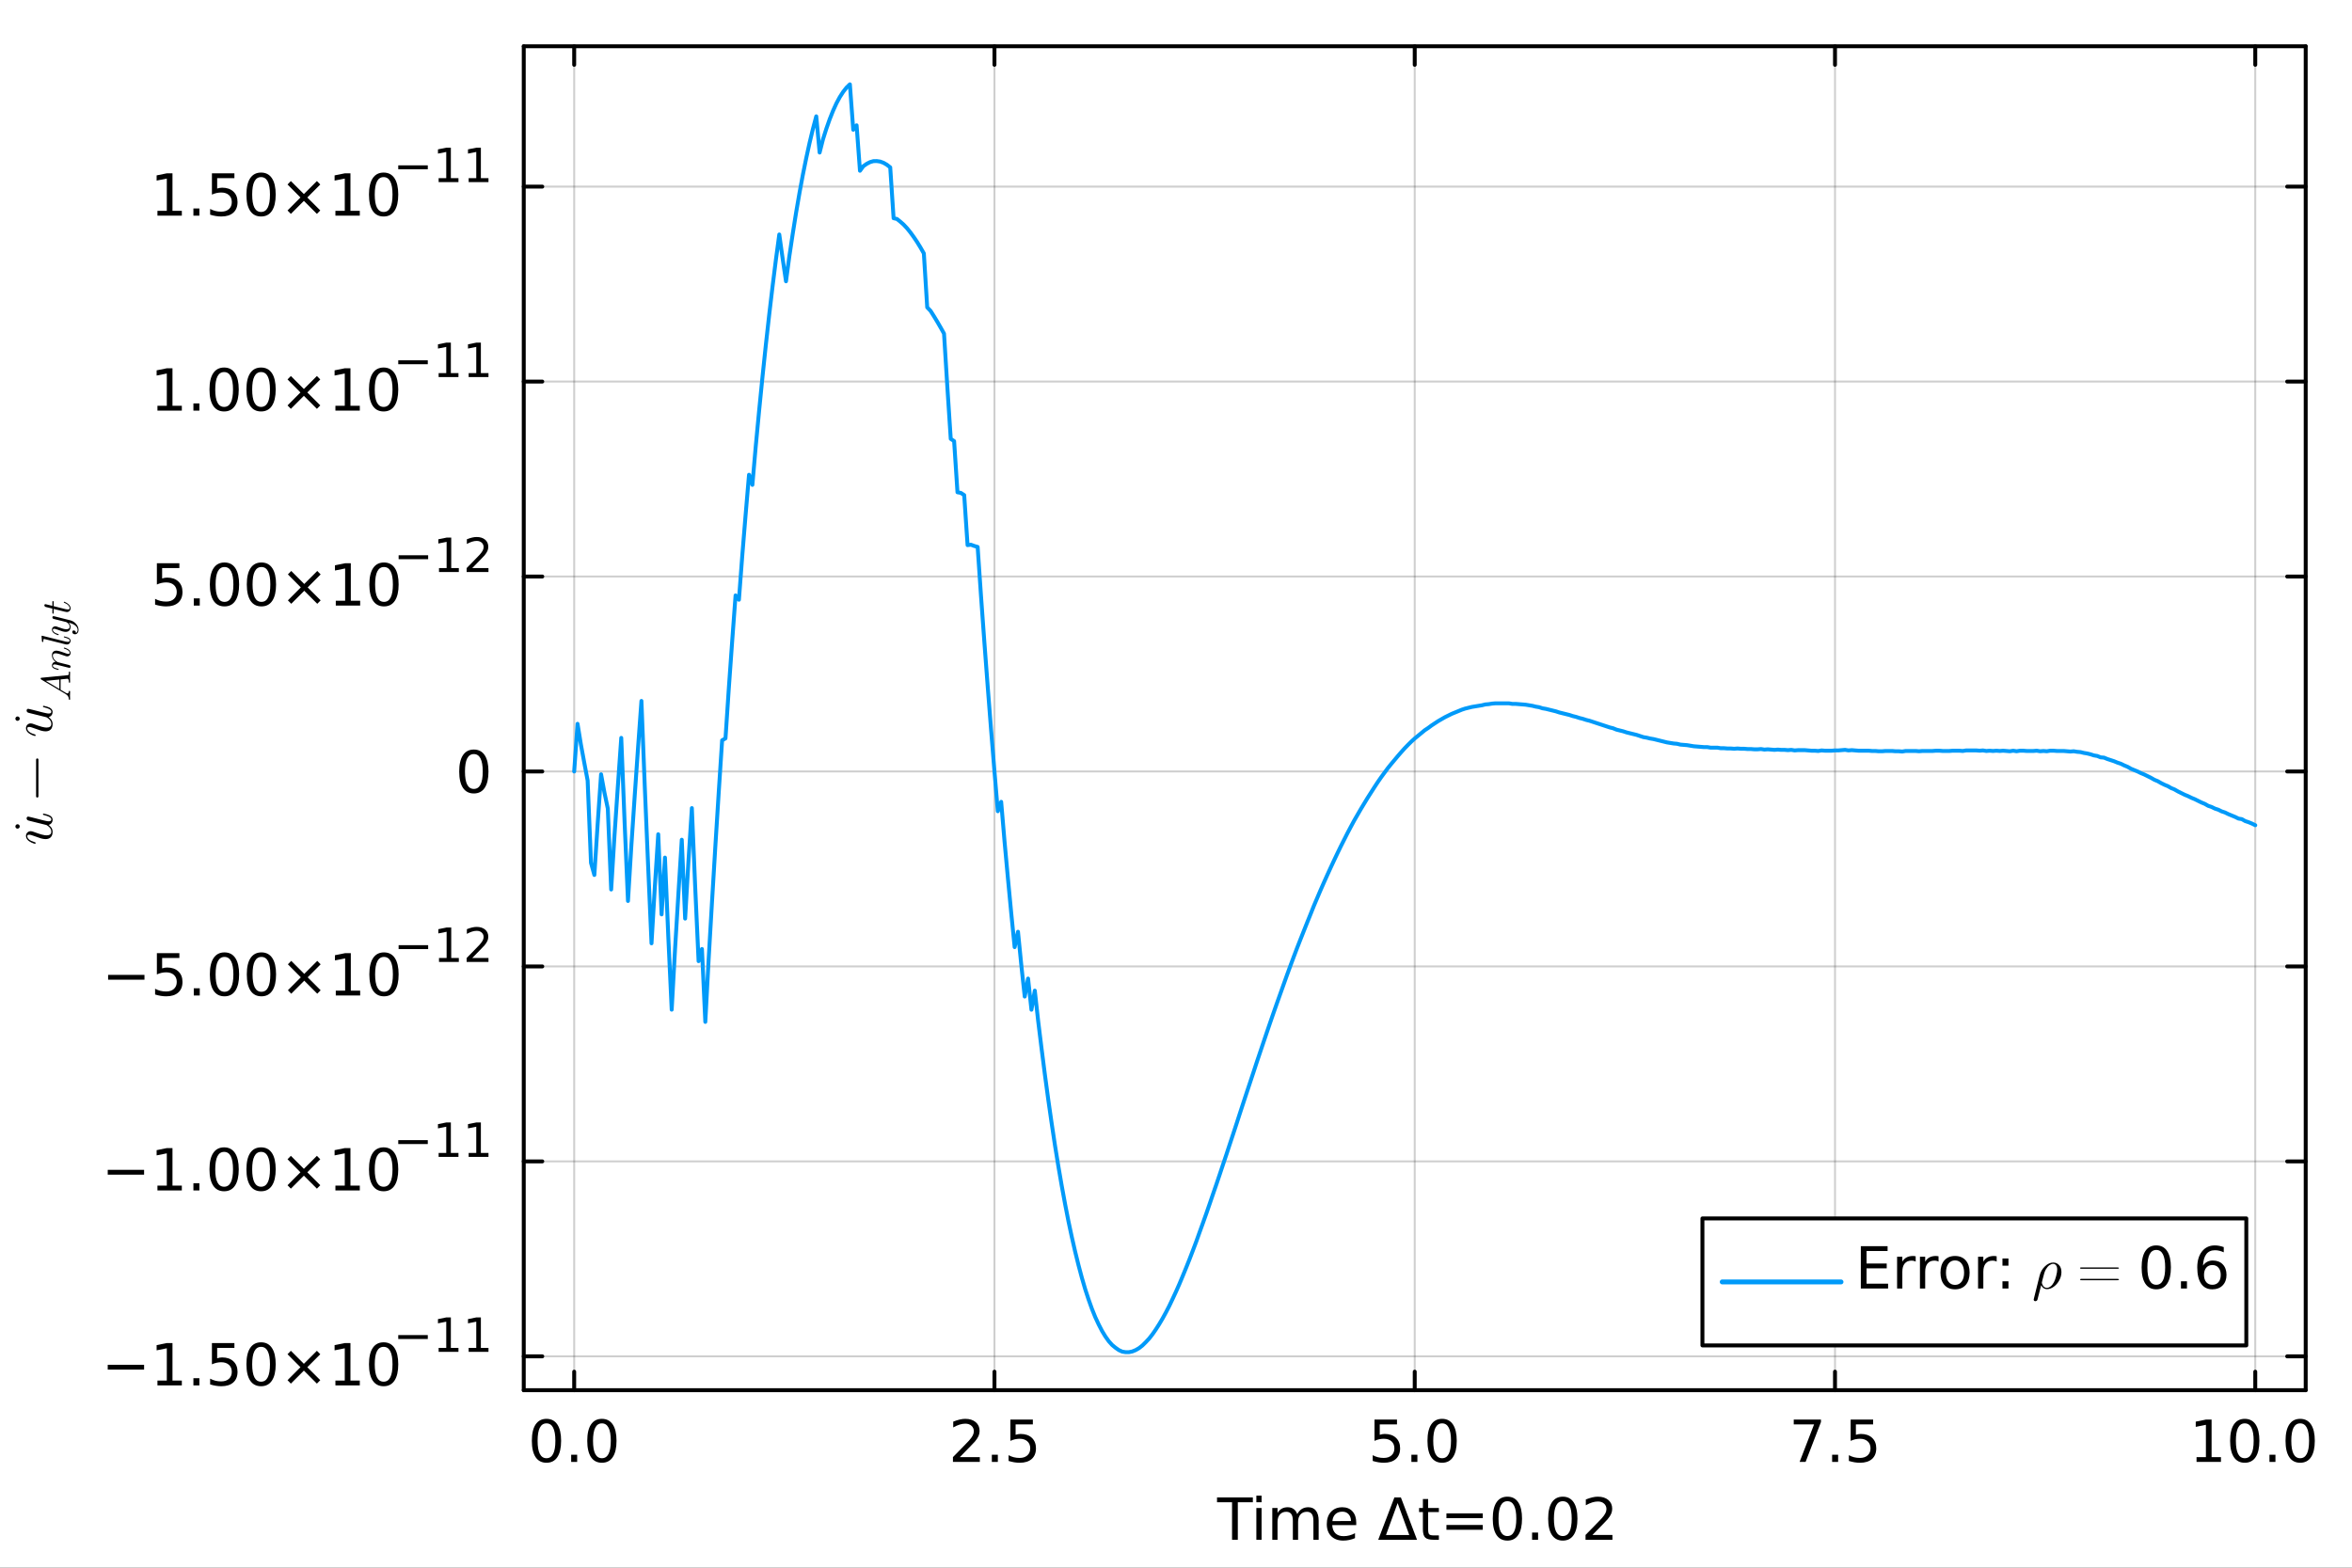 <?xml version="1.0" encoding="utf-8"?>
<svg xmlns="http://www.w3.org/2000/svg" xmlns:xlink="http://www.w3.org/1999/xlink" width="600" height="400" viewBox="0 0 2400 1600">
<rect x="0" y="0" width="2400" height="1600" fill="#333333" stroke="none"/>
<defs>
  <clipPath id="clip060">
    <rect x="0" y="0" width="2400" height="1600"/>
  </clipPath>
</defs>
<path clip-path="url(#clip060)" d="M0 1600 L2400 1600 L2400 0 L0 0  Z" fill="#ffffff" fill-rule="evenodd" fill-opacity="1"/>
<defs>
  <clipPath id="clip061">
    <rect x="480" y="0" width="1681" height="1600"/>
  </clipPath>
</defs>
<path clip-path="url(#clip060)" d="M534.444 1418.86 L2352.76 1418.86 L2352.76 47.244 L534.444 47.244  Z" fill="#ffffff" fill-rule="evenodd" fill-opacity="1"/>
<defs>
  <clipPath id="clip062">
    <rect x="534" y="47" width="1819" height="1373"/>
  </clipPath>
</defs>
<polyline clip-path="url(#clip062)" style="stroke:#000000; stroke-linecap:round; stroke-linejoin:round; stroke-width:2; stroke-opacity:0.1; fill:none" points="585.905,1418.86 585.905,47.244 "/>
<polyline clip-path="url(#clip062)" style="stroke:#000000; stroke-linecap:round; stroke-linejoin:round; stroke-width:2; stroke-opacity:0.1; fill:none" points="1014.75,1418.86 1014.75,47.244 "/>
<polyline clip-path="url(#clip062)" style="stroke:#000000; stroke-linecap:round; stroke-linejoin:round; stroke-width:2; stroke-opacity:0.1; fill:none" points="1443.6,1418.86 1443.6,47.244 "/>
<polyline clip-path="url(#clip062)" style="stroke:#000000; stroke-linecap:round; stroke-linejoin:round; stroke-width:2; stroke-opacity:0.1; fill:none" points="1872.45,1418.86 1872.45,47.244 "/>
<polyline clip-path="url(#clip062)" style="stroke:#000000; stroke-linecap:round; stroke-linejoin:round; stroke-width:2; stroke-opacity:0.1; fill:none" points="2301.29,1418.86 2301.29,47.244 "/>
<polyline clip-path="url(#clip062)" style="stroke:#000000; stroke-linecap:round; stroke-linejoin:round; stroke-width:2; stroke-opacity:0.1; fill:none" points="585.905,1418.86 585.905,47.244 "/>
<polyline clip-path="url(#clip062)" style="stroke:#000000; stroke-linecap:round; stroke-linejoin:round; stroke-width:2; stroke-opacity:0.1; fill:none" points="1014.75,1418.86 1014.75,47.244 "/>
<polyline clip-path="url(#clip062)" style="stroke:#000000; stroke-linecap:round; stroke-linejoin:round; stroke-width:2; stroke-opacity:0.1; fill:none" points="1443.6,1418.86 1443.6,47.244 "/>
<polyline clip-path="url(#clip062)" style="stroke:#000000; stroke-linecap:round; stroke-linejoin:round; stroke-width:2; stroke-opacity:0.1; fill:none" points="1872.45,1418.86 1872.45,47.244 "/>
<polyline clip-path="url(#clip062)" style="stroke:#000000; stroke-linecap:round; stroke-linejoin:round; stroke-width:2; stroke-opacity:0.1; fill:none" points="2301.29,1418.86 2301.29,47.244 "/>
<polyline clip-path="url(#clip062)" style="stroke:#000000; stroke-linecap:round; stroke-linejoin:round; stroke-width:2; stroke-opacity:0.1; fill:none" points="534.444,1384.3 2352.76,1384.3 "/>
<polyline clip-path="url(#clip062)" style="stroke:#000000; stroke-linecap:round; stroke-linejoin:round; stroke-width:2; stroke-opacity:0.1; fill:none" points="534.444,1185.33 2352.76,1185.33 "/>
<polyline clip-path="url(#clip062)" style="stroke:#000000; stroke-linecap:round; stroke-linejoin:round; stroke-width:2; stroke-opacity:0.1; fill:none" points="534.444,986.351 2352.76,986.351 "/>
<polyline clip-path="url(#clip062)" style="stroke:#000000; stroke-linecap:round; stroke-linejoin:round; stroke-width:2; stroke-opacity:0.1; fill:none" points="534.444,787.377 2352.76,787.377 "/>
<polyline clip-path="url(#clip062)" style="stroke:#000000; stroke-linecap:round; stroke-linejoin:round; stroke-width:2; stroke-opacity:0.1; fill:none" points="534.444,588.403 2352.76,588.403 "/>
<polyline clip-path="url(#clip062)" style="stroke:#000000; stroke-linecap:round; stroke-linejoin:round; stroke-width:2; stroke-opacity:0.1; fill:none" points="534.444,389.429 2352.76,389.429 "/>
<polyline clip-path="url(#clip062)" style="stroke:#000000; stroke-linecap:round; stroke-linejoin:round; stroke-width:2; stroke-opacity:0.1; fill:none" points="534.444,190.455 2352.76,190.455 "/>
<polyline clip-path="url(#clip062)" style="stroke:#000000; stroke-linecap:round; stroke-linejoin:round; stroke-width:2; stroke-opacity:0.1; fill:none" points="534.444,1384.3 2352.76,1384.3 "/>
<polyline clip-path="url(#clip062)" style="stroke:#000000; stroke-linecap:round; stroke-linejoin:round; stroke-width:2; stroke-opacity:0.1; fill:none" points="534.444,1185.33 2352.76,1185.33 "/>
<polyline clip-path="url(#clip062)" style="stroke:#000000; stroke-linecap:round; stroke-linejoin:round; stroke-width:2; stroke-opacity:0.1; fill:none" points="534.444,986.351 2352.76,986.351 "/>
<polyline clip-path="url(#clip062)" style="stroke:#000000; stroke-linecap:round; stroke-linejoin:round; stroke-width:2; stroke-opacity:0.1; fill:none" points="534.444,787.377 2352.76,787.377 "/>
<polyline clip-path="url(#clip062)" style="stroke:#000000; stroke-linecap:round; stroke-linejoin:round; stroke-width:2; stroke-opacity:0.1; fill:none" points="534.444,588.403 2352.76,588.403 "/>
<polyline clip-path="url(#clip062)" style="stroke:#000000; stroke-linecap:round; stroke-linejoin:round; stroke-width:2; stroke-opacity:0.1; fill:none" points="534.444,389.429 2352.76,389.429 "/>
<polyline clip-path="url(#clip062)" style="stroke:#000000; stroke-linecap:round; stroke-linejoin:round; stroke-width:2; stroke-opacity:0.1; fill:none" points="534.444,190.455 2352.76,190.455 "/>
<polyline clip-path="url(#clip060)" style="stroke:#000000; stroke-linecap:round; stroke-linejoin:round; stroke-width:4; stroke-opacity:1; fill:none" points="534.444,1418.86 2352.76,1418.86 "/>
<polyline clip-path="url(#clip060)" style="stroke:#000000; stroke-linecap:round; stroke-linejoin:round; stroke-width:4; stroke-opacity:1; fill:none" points="534.444,47.244 2352.76,47.244 "/>
<polyline clip-path="url(#clip060)" style="stroke:#000000; stroke-linecap:round; stroke-linejoin:round; stroke-width:4; stroke-opacity:1; fill:none" points="585.905,1418.86 585.905,1399.96 "/>
<polyline clip-path="url(#clip060)" style="stroke:#000000; stroke-linecap:round; stroke-linejoin:round; stroke-width:4; stroke-opacity:1; fill:none" points="1014.75,1418.86 1014.75,1399.96 "/>
<polyline clip-path="url(#clip060)" style="stroke:#000000; stroke-linecap:round; stroke-linejoin:round; stroke-width:4; stroke-opacity:1; fill:none" points="1443.6,1418.86 1443.6,1399.96 "/>
<polyline clip-path="url(#clip060)" style="stroke:#000000; stroke-linecap:round; stroke-linejoin:round; stroke-width:4; stroke-opacity:1; fill:none" points="1872.45,1418.86 1872.45,1399.96 "/>
<polyline clip-path="url(#clip060)" style="stroke:#000000; stroke-linecap:round; stroke-linejoin:round; stroke-width:4; stroke-opacity:1; fill:none" points="2301.29,1418.86 2301.29,1399.96 "/>
<polyline clip-path="url(#clip060)" style="stroke:#000000; stroke-linecap:round; stroke-linejoin:round; stroke-width:4; stroke-opacity:1; fill:none" points="585.905,47.244 585.905,66.142 "/>
<polyline clip-path="url(#clip060)" style="stroke:#000000; stroke-linecap:round; stroke-linejoin:round; stroke-width:4; stroke-opacity:1; fill:none" points="1014.75,47.244 1014.75,66.142 "/>
<polyline clip-path="url(#clip060)" style="stroke:#000000; stroke-linecap:round; stroke-linejoin:round; stroke-width:4; stroke-opacity:1; fill:none" points="1443.6,47.244 1443.6,66.142 "/>
<polyline clip-path="url(#clip060)" style="stroke:#000000; stroke-linecap:round; stroke-linejoin:round; stroke-width:4; stroke-opacity:1; fill:none" points="1872.45,47.244 1872.45,66.142 "/>
<polyline clip-path="url(#clip060)" style="stroke:#000000; stroke-linecap:round; stroke-linejoin:round; stroke-width:4; stroke-opacity:1; fill:none" points="2301.29,47.244 2301.29,66.142 "/>
<path clip-path="url(#clip060)" d="M557.636 1452.71 Q553.122 1452.71 550.836 1457.16 Q548.579 1461.59 548.579 1470.5 Q548.579 1479.39 550.836 1483.84 Q553.122 1488.27 557.636 1488.27 Q562.179 1488.27 564.435 1483.84 Q566.721 1479.39 566.721 1470.5 Q566.721 1461.59 564.435 1457.16 Q562.179 1452.71 557.636 1452.71 M557.636 1448.08 Q564.898 1448.08 568.718 1453.84 Q572.566 1459.57 572.566 1470.5 Q572.566 1481.41 568.718 1487.17 Q564.898 1492.9 557.636 1492.9 Q550.373 1492.9 546.525 1487.17 Q542.705 1481.41 542.705 1470.5 Q542.705 1459.57 546.525 1453.84 Q550.373 1448.08 557.636 1448.08 Z" fill="#000000" fill-rule="nonzero" fill-opacity="1" /><path clip-path="url(#clip060)" d="M582.838 1484.71 L588.943 1484.71 L588.943 1492.06 L582.838 1492.06 L582.838 1484.71 Z" fill="#000000" fill-rule="nonzero" fill-opacity="1" /><path clip-path="url(#clip060)" d="M614.175 1452.71 Q609.661 1452.71 607.375 1457.16 Q605.118 1461.59 605.118 1470.5 Q605.118 1479.39 607.375 1483.84 Q609.661 1488.27 614.175 1488.27 Q618.718 1488.27 620.974 1483.84 Q623.26 1479.39 623.26 1470.5 Q623.26 1461.59 620.974 1457.16 Q618.718 1452.71 614.175 1452.71 M614.175 1448.08 Q621.437 1448.08 625.257 1453.84 Q629.105 1459.57 629.105 1470.5 Q629.105 1481.41 625.257 1487.17 Q621.437 1492.9 614.175 1492.9 Q606.912 1492.9 603.064 1487.17 Q599.244 1481.41 599.244 1470.5 Q599.244 1459.57 603.064 1453.84 Q606.912 1448.08 614.175 1448.08 Z" fill="#000000" fill-rule="nonzero" fill-opacity="1" /><path clip-path="url(#clip060)" d="M979.423 1487.14 L999.822 1487.14 L999.822 1492.06 L972.392 1492.06 L972.392 1487.14 Q975.719 1483.7 981.448 1477.91 Q987.206 1472.09 988.682 1470.42 Q991.489 1467.26 992.588 1465.09 Q993.717 1462.89 993.717 1460.78 Q993.717 1457.34 991.286 1455.17 Q988.885 1453 985.007 1453 Q982.258 1453 979.191 1453.95 Q976.153 1454.91 972.681 1456.85 L972.681 1450.94 Q976.211 1449.53 979.278 1448.8 Q982.345 1448.08 984.892 1448.08 Q991.604 1448.08 995.598 1451.44 Q999.591 1454.79 999.591 1460.4 Q999.591 1463.07 998.578 1465.47 Q997.594 1467.84 994.961 1471.08 Q994.238 1471.92 990.36 1475.94 Q986.483 1479.94 979.423 1487.14 Z" fill="#000000" fill-rule="nonzero" fill-opacity="1" /><path clip-path="url(#clip060)" d="M1012.09 1484.71 L1018.2 1484.71 L1018.2 1492.06 L1012.09 1492.06 L1012.09 1484.71 Z" fill="#000000" fill-rule="nonzero" fill-opacity="1" /><path clip-path="url(#clip060)" d="M1030.99 1448.86 L1053.93 1448.86 L1053.93 1453.78 L1036.34 1453.78 L1036.34 1464.37 Q1037.61 1463.93 1038.88 1463.73 Q1040.16 1463.5 1041.43 1463.5 Q1048.66 1463.5 1052.89 1467.47 Q1057.11 1471.43 1057.11 1478.2 Q1057.11 1485.17 1052.77 1489.05 Q1048.43 1492.9 1040.53 1492.9 Q1037.81 1492.9 1034.98 1492.44 Q1032.17 1491.97 1029.16 1491.05 L1029.16 1485.17 Q1031.77 1486.59 1034.54 1487.29 Q1037.32 1487.98 1040.42 1487.98 Q1045.42 1487.98 1048.35 1485.35 Q1051.27 1482.71 1051.27 1478.2 Q1051.27 1473.69 1048.35 1471.05 Q1045.42 1468.42 1040.42 1468.42 Q1038.07 1468.42 1035.73 1468.94 Q1033.42 1469.46 1030.99 1470.56 L1030.99 1448.86 Z" fill="#000000" fill-rule="nonzero" fill-opacity="1" /><path clip-path="url(#clip060)" d="M1402.56 1448.86 L1425.5 1448.86 L1425.5 1453.78 L1407.91 1453.78 L1407.91 1464.37 Q1409.18 1463.93 1410.45 1463.73 Q1411.73 1463.5 1413 1463.5 Q1420.23 1463.5 1424.46 1467.47 Q1428.68 1471.43 1428.68 1478.2 Q1428.68 1485.17 1424.34 1489.05 Q1420 1492.9 1412.1 1492.9 Q1409.38 1492.9 1406.55 1492.44 Q1403.74 1491.97 1400.73 1491.05 L1400.73 1485.17 Q1403.34 1486.59 1406.11 1487.29 Q1408.89 1487.98 1411.99 1487.98 Q1416.99 1487.98 1419.92 1485.35 Q1422.84 1482.71 1422.84 1478.2 Q1422.84 1473.69 1419.92 1471.05 Q1416.99 1468.42 1411.99 1468.42 Q1409.64 1468.42 1407.3 1468.94 Q1404.99 1469.46 1402.56 1470.56 L1402.56 1448.86 Z" fill="#000000" fill-rule="nonzero" fill-opacity="1" /><path clip-path="url(#clip060)" d="M1440.2 1484.71 L1446.31 1484.71 L1446.31 1492.06 L1440.2 1492.06 L1440.2 1484.71 Z" fill="#000000" fill-rule="nonzero" fill-opacity="1" /><path clip-path="url(#clip060)" d="M1471.54 1452.71 Q1467.02 1452.71 1464.74 1457.16 Q1462.48 1461.59 1462.48 1470.5 Q1462.48 1479.39 1464.74 1483.84 Q1467.02 1488.27 1471.54 1488.27 Q1476.08 1488.27 1478.34 1483.84 Q1480.62 1479.39 1480.62 1470.5 Q1480.62 1461.59 1478.34 1457.16 Q1476.08 1452.71 1471.54 1452.71 M1471.54 1448.08 Q1478.8 1448.08 1482.62 1453.84 Q1486.47 1459.57 1486.47 1470.5 Q1486.47 1481.41 1482.62 1487.17 Q1478.8 1492.9 1471.54 1492.9 Q1464.27 1492.9 1460.43 1487.17 Q1456.61 1481.41 1456.61 1470.5 Q1456.61 1459.57 1460.43 1453.84 Q1464.27 1448.08 1471.54 1448.08 Z" fill="#000000" fill-rule="nonzero" fill-opacity="1" /><path clip-path="url(#clip060)" d="M1830.35 1448.86 L1858.12 1448.86 L1858.12 1451.35 L1842.44 1492.06 L1836.34 1492.06 L1851.09 1453.78 L1830.35 1453.78 L1830.35 1448.86 Z" fill="#000000" fill-rule="nonzero" fill-opacity="1" /><path clip-path="url(#clip060)" d="M1869.52 1484.71 L1875.63 1484.71 L1875.63 1492.06 L1869.52 1492.06 L1869.52 1484.71 Z" fill="#000000" fill-rule="nonzero" fill-opacity="1" /><path clip-path="url(#clip060)" d="M1888.42 1448.86 L1911.36 1448.86 L1911.36 1453.78 L1893.77 1453.78 L1893.77 1464.37 Q1895.05 1463.93 1896.32 1463.73 Q1897.59 1463.5 1898.86 1463.5 Q1906.1 1463.5 1910.32 1467.47 Q1914.55 1471.43 1914.55 1478.2 Q1914.55 1485.17 1910.21 1489.05 Q1905.87 1492.9 1897.97 1492.9 Q1895.25 1492.9 1892.41 1492.44 Q1889.61 1491.97 1886.6 1491.05 L1886.6 1485.17 Q1889.2 1486.59 1891.98 1487.29 Q1894.76 1487.98 1897.85 1487.98 Q1902.86 1487.98 1905.78 1485.35 Q1908.7 1482.71 1908.7 1478.2 Q1908.7 1473.69 1905.78 1471.05 Q1902.86 1468.42 1897.85 1468.42 Q1895.51 1468.42 1893.16 1468.94 Q1890.85 1469.46 1888.42 1470.56 L1888.42 1448.86 Z" fill="#000000" fill-rule="nonzero" fill-opacity="1" /><path clip-path="url(#clip060)" d="M2241.38 1487.14 L2250.93 1487.14 L2250.93 1454.18 L2240.55 1456.27 L2240.55 1450.94 L2250.87 1448.86 L2256.72 1448.86 L2256.72 1487.14 L2266.27 1487.14 L2266.27 1492.06 L2241.38 1492.06 L2241.38 1487.14 Z" fill="#000000" fill-rule="nonzero" fill-opacity="1" /><path clip-path="url(#clip060)" d="M2290.57 1452.71 Q2286.06 1452.71 2283.77 1457.16 Q2281.52 1461.59 2281.52 1470.5 Q2281.52 1479.39 2283.77 1483.84 Q2286.06 1488.27 2290.57 1488.27 Q2295.12 1488.27 2297.37 1483.84 Q2299.66 1479.39 2299.66 1470.5 Q2299.66 1461.59 2297.37 1457.16 Q2295.12 1452.71 2290.57 1452.71 M2290.57 1448.08 Q2297.84 1448.08 2301.66 1453.84 Q2305.5 1459.57 2305.5 1470.5 Q2305.5 1481.41 2301.66 1487.17 Q2297.84 1492.9 2290.57 1492.9 Q2283.31 1492.9 2279.46 1487.17 Q2275.64 1481.41 2275.64 1470.5 Q2275.64 1459.57 2279.46 1453.84 Q2283.31 1448.08 2290.57 1448.08 Z" fill="#000000" fill-rule="nonzero" fill-opacity="1" /><path clip-path="url(#clip060)" d="M2315.78 1484.71 L2321.88 1484.71 L2321.88 1492.06 L2315.78 1492.06 L2315.78 1484.71 Z" fill="#000000" fill-rule="nonzero" fill-opacity="1" /><path clip-path="url(#clip060)" d="M2347.11 1452.71 Q2342.6 1452.71 2340.31 1457.16 Q2338.06 1461.59 2338.06 1470.5 Q2338.06 1479.39 2340.31 1483.84 Q2342.6 1488.27 2347.11 1488.27 Q2351.66 1488.27 2353.91 1483.84 Q2356.2 1479.39 2356.2 1470.5 Q2356.2 1461.59 2353.91 1457.16 Q2351.66 1452.71 2347.11 1452.71 M2347.11 1448.08 Q2354.38 1448.08 2358.19 1453.84 Q2362.04 1459.57 2362.04 1470.5 Q2362.04 1481.41 2358.19 1487.17 Q2354.38 1492.9 2347.11 1492.9 Q2339.85 1492.9 2336 1487.17 Q2332.18 1481.41 2332.18 1470.5 Q2332.18 1459.57 2336 1453.84 Q2339.85 1448.08 2347.11 1448.08 Z" fill="#000000" fill-rule="nonzero" fill-opacity="1" /><path clip-path="url(#clip060)" d="M1241.86 1528.3 L1278.41 1528.3 L1278.41 1533.22 L1263.07 1533.22 L1263.07 1571.5 L1257.2 1571.5 L1257.2 1533.22 L1241.86 1533.22 L1241.86 1528.3 Z" fill="#000000" fill-rule="nonzero" fill-opacity="1" /><path clip-path="url(#clip060)" d="M1282 1539.09 L1287.32 1539.09 L1287.32 1571.5 L1282 1571.5 L1282 1539.09 M1282 1526.48 L1287.32 1526.48 L1287.32 1533.22 L1282 1533.22 L1282 1526.48 Z" fill="#000000" fill-rule="nonzero" fill-opacity="1" /><path clip-path="url(#clip060)" d="M1323.69 1545.31 Q1325.69 1541.73 1328.47 1540.02 Q1331.25 1538.31 1335.01 1538.31 Q1340.07 1538.31 1342.82 1541.87 Q1345.57 1545.4 1345.57 1551.94 L1345.57 1571.5 L1340.21 1571.5 L1340.21 1552.11 Q1340.21 1547.45 1338.57 1545.2 Q1336.92 1542.94 1333.53 1542.94 Q1329.39 1542.94 1326.99 1545.69 Q1324.59 1548.44 1324.59 1553.18 L1324.59 1571.5 L1319.24 1571.5 L1319.24 1552.11 Q1319.24 1547.43 1317.59 1545.2 Q1315.94 1542.94 1312.5 1542.94 Q1308.42 1542.94 1306.01 1545.72 Q1303.61 1548.47 1303.61 1553.18 L1303.61 1571.5 L1298.26 1571.5 L1298.26 1539.09 L1303.61 1539.09 L1303.61 1544.13 Q1305.43 1541.15 1307.98 1539.73 Q1310.53 1538.31 1314.03 1538.31 Q1317.56 1538.31 1320.02 1540.11 Q1322.51 1541.9 1323.69 1545.31 Z" fill="#000000" fill-rule="nonzero" fill-opacity="1" /><path clip-path="url(#clip060)" d="M1383.91 1553.97 L1383.91 1556.57 L1359.43 1556.57 Q1359.77 1562.07 1362.73 1564.96 Q1365.71 1567.83 1371 1567.83 Q1374.07 1567.83 1376.93 1567.07 Q1379.83 1566.32 1382.66 1564.82 L1382.66 1569.85 Q1379.8 1571.07 1376.79 1571.7 Q1373.78 1572.34 1370.68 1572.34 Q1362.93 1572.34 1358.39 1567.83 Q1353.87 1563.31 1353.87 1555.61 Q1353.87 1547.66 1358.15 1543 Q1362.47 1538.31 1369.76 1538.31 Q1376.3 1538.31 1380.09 1542.54 Q1383.91 1546.73 1383.91 1553.97 M1378.58 1552.4 Q1378.52 1548.03 1376.12 1545.43 Q1373.75 1542.83 1369.82 1542.83 Q1365.36 1542.83 1362.67 1545.34 Q1360.01 1547.86 1359.6 1552.43 L1378.58 1552.4 Z" fill="#000000" fill-rule="nonzero" fill-opacity="1" /><path clip-path="url(#clip060)" d="M1426.15 1534.06 L1414.29 1566.64 L1438.04 1566.64 L1426.15 1534.06 M1406.36 1571.5 L1422.85 1528.3 L1429.48 1528.3 L1445.94 1571.5 L1406.36 1571.5 Z" fill="#000000" fill-rule="nonzero" fill-opacity="1" /><path clip-path="url(#clip060)" d="M1457.29 1529.89 L1457.29 1539.09 L1468.25 1539.09 L1468.25 1543.23 L1457.29 1543.23 L1457.29 1560.82 Q1457.29 1564.79 1458.36 1565.92 Q1459.46 1567.04 1462.78 1567.04 L1468.25 1567.04 L1468.25 1571.5 L1462.78 1571.5 Q1456.62 1571.5 1454.28 1569.21 Q1451.93 1566.9 1451.93 1560.82 L1451.93 1543.23 L1448.03 1543.23 L1448.03 1539.09 L1451.93 1539.09 L1451.93 1529.89 L1457.29 1529.89 Z" fill="#000000" fill-rule="nonzero" fill-opacity="1" /><path clip-path="url(#clip060)" d="M1475.95 1544.59 L1513.04 1544.59 L1513.04 1549.45 L1475.95 1549.45 L1475.95 1544.59 M1475.95 1556.4 L1513.04 1556.4 L1513.04 1561.31 L1475.95 1561.31 L1475.95 1556.4 Z" fill="#000000" fill-rule="nonzero" fill-opacity="1" /><path clip-path="url(#clip060)" d="M1538.16 1532.15 Q1533.65 1532.15 1531.36 1536.6 Q1529.1 1541.03 1529.1 1549.94 Q1529.1 1558.83 1531.36 1563.28 Q1533.65 1567.71 1538.16 1567.71 Q1542.7 1567.71 1544.96 1563.28 Q1547.25 1558.83 1547.25 1549.94 Q1547.25 1541.03 1544.96 1536.6 Q1542.7 1532.15 1538.16 1532.15 M1538.16 1527.52 Q1545.42 1527.52 1549.24 1533.28 Q1553.09 1539.01 1553.09 1549.94 Q1553.09 1560.85 1549.24 1566.61 Q1545.42 1572.34 1538.16 1572.34 Q1530.9 1572.34 1527.05 1566.61 Q1523.23 1560.85 1523.23 1549.94 Q1523.23 1539.01 1527.05 1533.28 Q1530.9 1527.52 1538.16 1527.52 Z" fill="#000000" fill-rule="nonzero" fill-opacity="1" /><path clip-path="url(#clip060)" d="M1563.36 1564.15 L1569.47 1564.15 L1569.47 1571.5 L1563.36 1571.5 L1563.36 1564.15 Z" fill="#000000" fill-rule="nonzero" fill-opacity="1" /><path clip-path="url(#clip060)" d="M1594.7 1532.15 Q1590.18 1532.15 1587.9 1536.6 Q1585.64 1541.03 1585.64 1549.94 Q1585.64 1558.83 1587.9 1563.28 Q1590.18 1567.71 1594.7 1567.71 Q1599.24 1567.71 1601.5 1563.28 Q1603.78 1558.83 1603.78 1549.94 Q1603.78 1541.03 1601.5 1536.6 Q1599.24 1532.15 1594.7 1532.15 M1594.7 1527.52 Q1601.96 1527.52 1605.78 1533.28 Q1609.63 1539.01 1609.63 1549.94 Q1609.63 1560.85 1605.78 1566.61 Q1601.96 1572.34 1594.7 1572.34 Q1587.44 1572.34 1583.59 1566.61 Q1579.77 1560.85 1579.77 1549.94 Q1579.77 1539.01 1583.59 1533.28 Q1587.44 1527.52 1594.7 1527.52 Z" fill="#000000" fill-rule="nonzero" fill-opacity="1" /><path clip-path="url(#clip060)" d="M1624.94 1566.58 L1645.33 1566.58 L1645.33 1571.5 L1617.9 1571.5 L1617.9 1566.58 Q1621.23 1563.14 1626.96 1557.35 Q1632.72 1551.53 1634.19 1549.86 Q1637 1546.7 1638.1 1544.53 Q1639.23 1542.33 1639.23 1540.22 Q1639.23 1536.78 1636.8 1534.61 Q1634.4 1532.44 1630.52 1532.44 Q1627.77 1532.44 1624.7 1533.39 Q1621.67 1534.35 1618.19 1536.29 L1618.19 1530.38 Q1621.72 1528.97 1624.79 1528.24 Q1627.86 1527.52 1630.4 1527.52 Q1637.12 1527.52 1641.11 1530.88 Q1645.1 1534.23 1645.1 1539.84 Q1645.1 1542.51 1644.09 1544.91 Q1643.11 1547.28 1640.47 1550.52 Q1639.75 1551.36 1635.87 1555.38 Q1632 1559.38 1624.94 1566.58 Z" fill="#000000" fill-rule="nonzero" fill-opacity="1" /><polyline clip-path="url(#clip060)" style="stroke:#000000; stroke-linecap:round; stroke-linejoin:round; stroke-width:4; stroke-opacity:1; fill:none" points="534.444,1418.86 534.444,47.244 "/>
<polyline clip-path="url(#clip060)" style="stroke:#000000; stroke-linecap:round; stroke-linejoin:round; stroke-width:4; stroke-opacity:1; fill:none" points="2352.76,1418.86 2352.76,47.244 "/>
<polyline clip-path="url(#clip060)" style="stroke:#000000; stroke-linecap:round; stroke-linejoin:round; stroke-width:4; stroke-opacity:1; fill:none" points="534.444,1384.3 553.341,1384.3 "/>
<polyline clip-path="url(#clip060)" style="stroke:#000000; stroke-linecap:round; stroke-linejoin:round; stroke-width:4; stroke-opacity:1; fill:none" points="534.444,1185.33 553.341,1185.33 "/>
<polyline clip-path="url(#clip060)" style="stroke:#000000; stroke-linecap:round; stroke-linejoin:round; stroke-width:4; stroke-opacity:1; fill:none" points="534.444,986.351 553.341,986.351 "/>
<polyline clip-path="url(#clip060)" style="stroke:#000000; stroke-linecap:round; stroke-linejoin:round; stroke-width:4; stroke-opacity:1; fill:none" points="534.444,787.377 553.341,787.377 "/>
<polyline clip-path="url(#clip060)" style="stroke:#000000; stroke-linecap:round; stroke-linejoin:round; stroke-width:4; stroke-opacity:1; fill:none" points="534.444,588.403 553.341,588.403 "/>
<polyline clip-path="url(#clip060)" style="stroke:#000000; stroke-linecap:round; stroke-linejoin:round; stroke-width:4; stroke-opacity:1; fill:none" points="534.444,389.429 553.341,389.429 "/>
<polyline clip-path="url(#clip060)" style="stroke:#000000; stroke-linecap:round; stroke-linejoin:round; stroke-width:4; stroke-opacity:1; fill:none" points="534.444,190.455 553.341,190.455 "/>
<polyline clip-path="url(#clip060)" style="stroke:#000000; stroke-linecap:round; stroke-linejoin:round; stroke-width:4; stroke-opacity:1; fill:none" points="2352.76,1384.3 2333.86,1384.3 "/>
<polyline clip-path="url(#clip060)" style="stroke:#000000; stroke-linecap:round; stroke-linejoin:round; stroke-width:4; stroke-opacity:1; fill:none" points="2352.76,1185.33 2333.86,1185.33 "/>
<polyline clip-path="url(#clip060)" style="stroke:#000000; stroke-linecap:round; stroke-linejoin:round; stroke-width:4; stroke-opacity:1; fill:none" points="2352.76,986.351 2333.86,986.351 "/>
<polyline clip-path="url(#clip060)" style="stroke:#000000; stroke-linecap:round; stroke-linejoin:round; stroke-width:4; stroke-opacity:1; fill:none" points="2352.76,787.377 2333.86,787.377 "/>
<polyline clip-path="url(#clip060)" style="stroke:#000000; stroke-linecap:round; stroke-linejoin:round; stroke-width:4; stroke-opacity:1; fill:none" points="2352.76,588.403 2333.86,588.403 "/>
<polyline clip-path="url(#clip060)" style="stroke:#000000; stroke-linecap:round; stroke-linejoin:round; stroke-width:4; stroke-opacity:1; fill:none" points="2352.76,389.429 2333.86,389.429 "/>
<polyline clip-path="url(#clip060)" style="stroke:#000000; stroke-linecap:round; stroke-linejoin:round; stroke-width:4; stroke-opacity:1; fill:none" points="2352.76,190.455 2333.86,190.455 "/>
<path clip-path="url(#clip060)" d="M109.94 1392.92 L147.035 1392.92 L147.035 1397.84 L109.94 1397.84 L109.94 1392.92 Z" fill="#000000" fill-rule="nonzero" fill-opacity="1" /><path clip-path="url(#clip060)" d="M160.663 1409.04 L170.212 1409.04 L170.212 1376.08 L159.824 1378.17 L159.824 1372.84 L170.154 1370.76 L175.999 1370.76 L175.999 1409.04 L185.547 1409.04 L185.547 1413.96 L160.663 1413.96 L160.663 1409.04 Z" fill="#000000" fill-rule="nonzero" fill-opacity="1" /><path clip-path="url(#clip060)" d="M197.353 1406.61 L203.458 1406.61 L203.458 1413.96 L197.353 1413.96 L197.353 1406.61 Z" fill="#000000" fill-rule="nonzero" fill-opacity="1" /><path clip-path="url(#clip060)" d="M216.247 1370.76 L239.193 1370.76 L239.193 1375.68 L221.6 1375.68 L221.6 1386.27 Q222.874 1385.83 224.147 1385.63 Q225.42 1385.4 226.693 1385.4 Q233.927 1385.4 238.151 1389.36 Q242.376 1393.33 242.376 1400.1 Q242.376 1407.07 238.036 1410.95 Q233.695 1414.8 225.796 1414.8 Q223.076 1414.8 220.24 1414.34 Q217.434 1413.87 214.425 1412.95 L214.425 1407.07 Q217.029 1408.49 219.806 1409.18 Q222.584 1409.88 225.68 1409.88 Q230.686 1409.88 233.608 1407.25 Q236.531 1404.61 236.531 1400.1 Q236.531 1395.59 233.608 1392.95 Q230.686 1390.32 225.68 1390.32 Q223.337 1390.32 220.993 1390.84 Q218.678 1391.36 216.247 1392.46 L216.247 1370.76 Z" fill="#000000" fill-rule="nonzero" fill-opacity="1" /><path clip-path="url(#clip060)" d="M266.392 1374.61 Q261.878 1374.61 259.592 1379.06 Q257.335 1383.49 257.335 1392.4 Q257.335 1401.29 259.592 1405.74 Q261.878 1410.17 266.392 1410.17 Q270.935 1410.17 273.192 1405.74 Q275.477 1401.29 275.477 1392.4 Q275.477 1383.49 273.192 1379.06 Q270.935 1374.61 266.392 1374.61 M266.392 1369.98 Q273.655 1369.98 277.474 1375.74 Q281.322 1381.47 281.322 1392.4 Q281.322 1403.31 277.474 1409.07 Q273.655 1414.8 266.392 1414.8 Q259.129 1414.8 255.281 1409.07 Q251.461 1403.31 251.461 1392.4 Q251.461 1381.47 255.281 1375.74 Q259.129 1369.98 266.392 1369.98 Z" fill="#000000" fill-rule="nonzero" fill-opacity="1" /><path clip-path="url(#clip060)" d="M326.808 1382.13 L313.585 1395.41 L326.808 1408.63 L323.365 1412.14 L310.084 1398.85 L296.803 1412.14 L293.388 1408.63 L306.583 1395.41 L293.388 1382.13 L296.803 1378.63 L310.084 1391.91 L323.365 1378.63 L326.808 1382.13 Z" fill="#000000" fill-rule="nonzero" fill-opacity="1" /><path clip-path="url(#clip060)" d="M342.26 1409.04 L351.808 1409.04 L351.808 1376.08 L341.42 1378.17 L341.42 1372.84 L351.75 1370.76 L357.595 1370.76 L357.595 1409.04 L367.144 1409.04 L367.144 1413.96 L342.26 1413.96 L342.26 1409.04 Z" fill="#000000" fill-rule="nonzero" fill-opacity="1" /><path clip-path="url(#clip060)" d="M391.449 1374.61 Q386.935 1374.61 384.649 1379.06 Q382.392 1383.49 382.392 1392.4 Q382.392 1401.29 384.649 1405.74 Q386.935 1410.17 391.449 1410.17 Q395.992 1410.17 398.249 1405.74 Q400.535 1401.29 400.535 1392.4 Q400.535 1383.49 398.249 1379.06 Q395.992 1374.61 391.449 1374.61 M391.449 1369.98 Q398.712 1369.98 402.531 1375.74 Q406.38 1381.47 406.38 1392.4 Q406.38 1403.31 402.531 1409.07 Q398.712 1414.8 391.449 1414.8 Q384.186 1414.8 380.338 1409.07 Q376.519 1403.31 376.519 1392.4 Q376.519 1381.47 380.338 1375.74 Q384.186 1369.98 391.449 1369.98 Z" fill="#000000" fill-rule="nonzero" fill-opacity="1" /><path clip-path="url(#clip060)" d="M406.38 1362.6 L436.519 1362.6 L436.519 1366.6 L406.38 1366.6 L406.38 1362.6 Z" fill="#000000" fill-rule="nonzero" fill-opacity="1" /><path clip-path="url(#clip060)" d="M447.592 1375.7 L455.35 1375.7 L455.35 1348.92 L446.91 1350.61 L446.91 1346.29 L455.303 1344.6 L460.052 1344.6 L460.052 1375.7 L467.81 1375.7 L467.81 1379.7 L447.592 1379.7 L447.592 1375.7 Z" fill="#000000" fill-rule="nonzero" fill-opacity="1" /><path clip-path="url(#clip060)" d="M478.225 1375.7 L485.983 1375.7 L485.983 1348.92 L477.543 1350.61 L477.543 1346.29 L485.936 1344.6 L490.685 1344.6 L490.685 1375.7 L498.444 1375.7 L498.444 1379.7 L478.225 1379.7 L478.225 1375.7 Z" fill="#000000" fill-rule="nonzero" fill-opacity="1" /><path clip-path="url(#clip060)" d="M109.94 1193.95 L147.035 1193.95 L147.035 1198.87 L109.94 1198.87 L109.94 1193.95 Z" fill="#000000" fill-rule="nonzero" fill-opacity="1" /><path clip-path="url(#clip060)" d="M160.663 1210.07 L170.212 1210.07 L170.212 1177.11 L159.824 1179.19 L159.824 1173.87 L170.154 1171.78 L175.999 1171.78 L175.999 1210.07 L185.547 1210.07 L185.547 1214.98 L160.663 1214.98 L160.663 1210.07 Z" fill="#000000" fill-rule="nonzero" fill-opacity="1" /><path clip-path="url(#clip060)" d="M197.353 1207.64 L203.458 1207.64 L203.458 1214.98 L197.353 1214.98 L197.353 1207.64 Z" fill="#000000" fill-rule="nonzero" fill-opacity="1" /><path clip-path="url(#clip060)" d="M228.69 1175.63 Q224.176 1175.63 221.89 1180.09 Q219.633 1184.52 219.633 1193.43 Q219.633 1202.31 221.89 1206.77 Q224.176 1211.19 228.69 1211.19 Q233.232 1211.19 235.489 1206.77 Q237.775 1202.31 237.775 1193.43 Q237.775 1184.52 235.489 1180.09 Q233.232 1175.63 228.69 1175.63 M228.69 1171 Q235.952 1171 239.772 1176.76 Q243.62 1182.49 243.62 1193.43 Q243.62 1204.34 239.772 1210.09 Q235.952 1215.82 228.69 1215.82 Q221.427 1215.82 217.578 1210.09 Q213.759 1204.34 213.759 1193.43 Q213.759 1182.49 217.578 1176.76 Q221.427 1171 228.69 1171 Z" fill="#000000" fill-rule="nonzero" fill-opacity="1" /><path clip-path="url(#clip060)" d="M266.392 1175.63 Q261.878 1175.63 259.592 1180.09 Q257.335 1184.52 257.335 1193.43 Q257.335 1202.31 259.592 1206.77 Q261.878 1211.19 266.392 1211.19 Q270.935 1211.19 273.192 1206.77 Q275.477 1202.31 275.477 1193.43 Q275.477 1184.52 273.192 1180.09 Q270.935 1175.63 266.392 1175.63 M266.392 1171 Q273.655 1171 277.474 1176.76 Q281.322 1182.49 281.322 1193.43 Q281.322 1204.34 277.474 1210.09 Q273.655 1215.82 266.392 1215.82 Q259.129 1215.82 255.281 1210.09 Q251.461 1204.34 251.461 1193.43 Q251.461 1182.49 255.281 1176.76 Q259.129 1171 266.392 1171 Z" fill="#000000" fill-rule="nonzero" fill-opacity="1" /><path clip-path="url(#clip060)" d="M326.808 1183.16 L313.585 1196.44 L326.808 1209.66 L323.365 1213.16 L310.084 1199.88 L296.803 1213.16 L293.388 1209.66 L306.583 1196.44 L293.388 1183.16 L296.803 1179.66 L310.084 1192.94 L323.365 1179.66 L326.808 1183.16 Z" fill="#000000" fill-rule="nonzero" fill-opacity="1" /><path clip-path="url(#clip060)" d="M342.26 1210.07 L351.808 1210.07 L351.808 1177.11 L341.42 1179.19 L341.42 1173.87 L351.75 1171.78 L357.595 1171.78 L357.595 1210.07 L367.144 1210.07 L367.144 1214.98 L342.26 1214.98 L342.26 1210.07 Z" fill="#000000" fill-rule="nonzero" fill-opacity="1" /><path clip-path="url(#clip060)" d="M391.449 1175.63 Q386.935 1175.63 384.649 1180.09 Q382.392 1184.52 382.392 1193.43 Q382.392 1202.31 384.649 1206.77 Q386.935 1211.19 391.449 1211.19 Q395.992 1211.19 398.249 1206.77 Q400.535 1202.31 400.535 1193.43 Q400.535 1184.52 398.249 1180.09 Q395.992 1175.63 391.449 1175.63 M391.449 1171 Q398.712 1171 402.531 1176.76 Q406.38 1182.49 406.38 1193.43 Q406.38 1204.34 402.531 1210.09 Q398.712 1215.82 391.449 1215.82 Q384.186 1215.82 380.338 1210.09 Q376.519 1204.34 376.519 1193.43 Q376.519 1182.49 380.338 1176.76 Q384.186 1171 391.449 1171 Z" fill="#000000" fill-rule="nonzero" fill-opacity="1" /><path clip-path="url(#clip060)" d="M406.38 1163.63 L436.519 1163.63 L436.519 1167.63 L406.38 1167.63 L406.38 1163.63 Z" fill="#000000" fill-rule="nonzero" fill-opacity="1" /><path clip-path="url(#clip060)" d="M447.592 1176.73 L455.35 1176.73 L455.35 1149.95 L446.91 1151.64 L446.91 1147.31 L455.303 1145.62 L460.052 1145.62 L460.052 1176.73 L467.81 1176.73 L467.81 1180.72 L447.592 1180.72 L447.592 1176.73 Z" fill="#000000" fill-rule="nonzero" fill-opacity="1" /><path clip-path="url(#clip060)" d="M478.225 1176.73 L485.983 1176.73 L485.983 1149.95 L477.543 1151.64 L477.543 1147.31 L485.936 1145.62 L490.685 1145.62 L490.685 1176.73 L498.444 1176.73 L498.444 1180.72 L478.225 1180.72 L478.225 1176.73 Z" fill="#000000" fill-rule="nonzero" fill-opacity="1" /><path clip-path="url(#clip060)" d="M110.316 994.975 L147.411 994.975 L147.411 999.894 L110.316 999.894 L110.316 994.975 Z" fill="#000000" fill-rule="nonzero" fill-opacity="1" /><path clip-path="url(#clip060)" d="M160.085 972.811 L183.03 972.811 L183.03 977.73 L165.438 977.73 L165.438 988.32 Q166.711 987.886 167.984 987.683 Q169.257 987.452 170.53 987.452 Q177.764 987.452 181.988 991.416 Q186.213 995.38 186.213 1002.15 Q186.213 1009.12 181.873 1013 Q177.532 1016.85 169.633 1016.85 Q166.913 1016.85 164.078 1016.39 Q161.271 1015.92 158.262 1015 L158.262 1009.12 Q160.866 1010.54 163.644 1011.24 Q166.421 1011.93 169.517 1011.93 Q174.523 1011.93 177.446 1009.3 Q180.368 1006.66 180.368 1002.15 Q180.368 997.637 177.446 995.004 Q174.523 992.371 169.517 992.371 Q167.174 992.371 164.83 992.892 Q162.515 993.412 160.085 994.512 L160.085 972.811 Z" fill="#000000" fill-rule="nonzero" fill-opacity="1" /><path clip-path="url(#clip060)" d="M197.729 1008.66 L203.834 1008.66 L203.834 1016.01 L197.729 1016.01 L197.729 1008.66 Z" fill="#000000" fill-rule="nonzero" fill-opacity="1" /><path clip-path="url(#clip060)" d="M229.066 976.659 Q224.552 976.659 222.266 981.115 Q220.009 985.542 220.009 994.454 Q220.009 1003.34 222.266 1007.79 Q224.552 1012.22 229.066 1012.22 Q233.608 1012.22 235.865 1007.79 Q238.151 1003.34 238.151 994.454 Q238.151 985.542 235.865 981.115 Q233.608 976.659 229.066 976.659 M229.066 972.029 Q236.328 972.029 240.148 977.788 Q243.996 983.517 243.996 994.454 Q243.996 1005.36 240.148 1011.12 Q236.328 1016.85 229.066 1016.85 Q221.803 1016.85 217.955 1011.12 Q214.135 1005.36 214.135 994.454 Q214.135 983.517 217.955 977.788 Q221.803 972.029 229.066 972.029 Z" fill="#000000" fill-rule="nonzero" fill-opacity="1" /><path clip-path="url(#clip060)" d="M266.768 976.659 Q262.254 976.659 259.968 981.115 Q257.711 985.542 257.711 994.454 Q257.711 1003.34 259.968 1007.79 Q262.254 1012.22 266.768 1012.22 Q271.311 1012.22 273.568 1007.79 Q275.854 1003.34 275.854 994.454 Q275.854 985.542 273.568 981.115 Q271.311 976.659 266.768 976.659 M266.768 972.029 Q274.031 972.029 277.85 977.788 Q281.698 983.517 281.698 994.454 Q281.698 1005.36 277.85 1011.12 Q274.031 1016.85 266.768 1016.85 Q259.505 1016.85 255.657 1011.12 Q251.838 1005.36 251.838 994.454 Q251.838 983.517 255.657 977.788 Q259.505 972.029 266.768 972.029 Z" fill="#000000" fill-rule="nonzero" fill-opacity="1" /><path clip-path="url(#clip060)" d="M327.184 984.182 L313.961 997.463 L327.184 1010.69 L323.741 1014.19 L310.46 1000.91 L297.179 1014.19 L293.764 1010.69 L306.959 997.463 L293.764 984.182 L297.179 980.681 L310.46 993.962 L323.741 980.681 L327.184 984.182 Z" fill="#000000" fill-rule="nonzero" fill-opacity="1" /><path clip-path="url(#clip060)" d="M342.636 1011.09 L352.184 1011.09 L352.184 978.135 L341.797 980.218 L341.797 974.894 L352.126 972.811 L357.971 972.811 L357.971 1011.09 L367.52 1011.09 L367.52 1016.01 L342.636 1016.01 L342.636 1011.09 Z" fill="#000000" fill-rule="nonzero" fill-opacity="1" /><path clip-path="url(#clip060)" d="M391.825 976.659 Q387.311 976.659 385.025 981.115 Q382.769 985.542 382.769 994.454 Q382.769 1003.34 385.025 1007.79 Q387.311 1012.22 391.825 1012.22 Q396.368 1012.22 398.625 1007.79 Q400.911 1003.34 400.911 994.454 Q400.911 985.542 398.625 981.115 Q396.368 976.659 391.825 976.659 M391.825 972.029 Q399.088 972.029 402.907 977.788 Q406.756 983.517 406.756 994.454 Q406.756 1005.36 402.907 1011.12 Q399.088 1016.85 391.825 1016.85 Q384.563 1016.85 380.714 1011.12 Q376.895 1005.36 376.895 994.454 Q376.895 983.517 380.714 977.788 Q384.563 972.029 391.825 972.029 Z" fill="#000000" fill-rule="nonzero" fill-opacity="1" /><path clip-path="url(#clip060)" d="M406.756 964.656 L436.895 964.656 L436.895 968.653 L406.756 968.653 L406.756 964.656 Z" fill="#000000" fill-rule="nonzero" fill-opacity="1" /><path clip-path="url(#clip060)" d="M447.968 977.751 L455.726 977.751 L455.726 950.974 L447.286 952.666 L447.286 948.34 L455.679 946.648 L460.428 946.648 L460.428 977.751 L468.187 977.751 L468.187 981.748 L447.968 981.748 L447.968 977.751 Z" fill="#000000" fill-rule="nonzero" fill-opacity="1" /><path clip-path="url(#clip060)" d="M481.869 977.751 L498.444 977.751 L498.444 981.748 L476.156 981.748 L476.156 977.751 Q478.86 974.953 483.515 970.251 Q488.193 965.526 489.392 964.162 Q491.673 961.6 492.566 959.837 Q493.483 958.05 493.483 956.334 Q493.483 953.536 491.508 951.773 Q489.557 950.01 486.407 950.01 Q484.173 950.01 481.681 950.785 Q479.213 951.561 476.391 953.136 L476.391 948.34 Q479.26 947.188 481.752 946.601 Q484.244 946.013 486.313 946.013 Q491.767 946.013 495.011 948.74 Q498.255 951.467 498.255 956.028 Q498.255 958.191 497.433 960.142 Q496.633 962.07 494.494 964.703 Q493.906 965.385 490.756 968.653 Q487.606 971.897 481.869 977.751 Z" fill="#000000" fill-rule="nonzero" fill-opacity="1" /><path clip-path="url(#clip060)" d="M483.513 769.625 Q478.999 769.625 476.713 774.081 Q474.456 778.509 474.456 787.42 Q474.456 796.304 476.713 800.76 Q478.999 805.187 483.513 805.187 Q488.056 805.187 490.313 800.76 Q492.599 796.304 492.599 787.42 Q492.599 778.509 490.313 774.081 Q488.056 769.625 483.513 769.625 M483.513 764.996 Q490.776 764.996 494.595 770.754 Q498.444 776.483 498.444 787.42 Q498.444 798.329 494.595 804.087 Q490.776 809.816 483.513 809.816 Q476.25 809.816 472.402 804.087 Q468.583 798.329 468.583 787.42 Q468.583 776.483 472.402 770.754 Q476.25 764.996 483.513 764.996 Z" fill="#000000" fill-rule="nonzero" fill-opacity="1" /><path clip-path="url(#clip060)" d="M160.085 574.862 L183.03 574.862 L183.03 579.781 L165.438 579.781 L165.438 590.372 Q166.711 589.938 167.984 589.735 Q169.257 589.504 170.53 589.504 Q177.764 589.504 181.988 593.468 Q186.213 597.432 186.213 604.203 Q186.213 611.176 181.873 615.053 Q177.532 618.902 169.633 618.902 Q166.913 618.902 164.078 618.439 Q161.271 617.976 158.262 617.05 L158.262 611.176 Q160.866 612.594 163.644 613.288 Q166.421 613.983 169.517 613.983 Q174.523 613.983 177.446 611.35 Q180.368 608.716 180.368 604.203 Q180.368 599.689 177.446 597.056 Q174.523 594.423 169.517 594.423 Q167.174 594.423 164.83 594.943 Q162.515 595.464 160.085 596.564 L160.085 574.862 Z" fill="#000000" fill-rule="nonzero" fill-opacity="1" /><path clip-path="url(#clip060)" d="M197.729 610.713 L203.834 610.713 L203.834 618.062 L197.729 618.062 L197.729 610.713 Z" fill="#000000" fill-rule="nonzero" fill-opacity="1" /><path clip-path="url(#clip060)" d="M229.066 578.711 Q224.552 578.711 222.266 583.167 Q220.009 587.594 220.009 596.506 Q220.009 605.389 222.266 609.845 Q224.552 614.272 229.066 614.272 Q233.608 614.272 235.865 609.845 Q238.151 605.389 238.151 596.506 Q238.151 587.594 235.865 583.167 Q233.608 578.711 229.066 578.711 M229.066 574.081 Q236.328 574.081 240.148 579.839 Q243.996 585.568 243.996 596.506 Q243.996 607.414 240.148 613.172 Q236.328 618.902 229.066 618.902 Q221.803 618.902 217.955 613.172 Q214.135 607.414 214.135 596.506 Q214.135 585.568 217.955 579.839 Q221.803 574.081 229.066 574.081 Z" fill="#000000" fill-rule="nonzero" fill-opacity="1" /><path clip-path="url(#clip060)" d="M266.768 578.711 Q262.254 578.711 259.968 583.167 Q257.711 587.594 257.711 596.506 Q257.711 605.389 259.968 609.845 Q262.254 614.272 266.768 614.272 Q271.311 614.272 273.568 609.845 Q275.854 605.389 275.854 596.506 Q275.854 587.594 273.568 583.167 Q271.311 578.711 266.768 578.711 M266.768 574.081 Q274.031 574.081 277.85 579.839 Q281.698 585.568 281.698 596.506 Q281.698 607.414 277.85 613.172 Q274.031 618.902 266.768 618.902 Q259.505 618.902 255.657 613.172 Q251.838 607.414 251.838 596.506 Q251.838 585.568 255.657 579.839 Q259.505 574.081 266.768 574.081 Z" fill="#000000" fill-rule="nonzero" fill-opacity="1" /><path clip-path="url(#clip060)" d="M327.184 586.234 L313.961 599.515 L327.184 612.738 L323.741 616.24 L310.46 602.958 L297.179 616.24 L293.764 612.738 L306.959 599.515 L293.764 586.234 L297.179 582.733 L310.46 596.014 L323.741 582.733 L327.184 586.234 Z" fill="#000000" fill-rule="nonzero" fill-opacity="1" /><path clip-path="url(#clip060)" d="M342.636 613.143 L352.184 613.143 L352.184 580.186 L341.797 582.27 L341.797 576.946 L352.126 574.862 L357.971 574.862 L357.971 613.143 L367.52 613.143 L367.52 618.062 L342.636 618.062 L342.636 613.143 Z" fill="#000000" fill-rule="nonzero" fill-opacity="1" /><path clip-path="url(#clip060)" d="M391.825 578.711 Q387.311 578.711 385.025 583.167 Q382.769 587.594 382.769 596.506 Q382.769 605.389 385.025 609.845 Q387.311 614.272 391.825 614.272 Q396.368 614.272 398.625 609.845 Q400.911 605.389 400.911 596.506 Q400.911 587.594 398.625 583.167 Q396.368 578.711 391.825 578.711 M391.825 574.081 Q399.088 574.081 402.907 579.839 Q406.756 585.568 406.756 596.506 Q406.756 607.414 402.907 613.172 Q399.088 618.902 391.825 618.902 Q384.563 618.902 380.714 613.172 Q376.895 607.414 376.895 596.506 Q376.895 585.568 380.714 579.839 Q384.563 574.081 391.825 574.081 Z" fill="#000000" fill-rule="nonzero" fill-opacity="1" /><path clip-path="url(#clip060)" d="M406.756 566.708 L436.895 566.708 L436.895 570.705 L406.756 570.705 L406.756 566.708 Z" fill="#000000" fill-rule="nonzero" fill-opacity="1" /><path clip-path="url(#clip060)" d="M447.968 579.803 L455.726 579.803 L455.726 553.025 L447.286 554.718 L447.286 550.392 L455.679 548.699 L460.428 548.699 L460.428 579.803 L468.187 579.803 L468.187 583.799 L447.968 583.799 L447.968 579.803 Z" fill="#000000" fill-rule="nonzero" fill-opacity="1" /><path clip-path="url(#clip060)" d="M481.869 579.803 L498.444 579.803 L498.444 583.799 L476.156 583.799 L476.156 579.803 Q478.86 577.005 483.515 572.303 Q488.193 567.578 489.392 566.214 Q491.673 563.652 492.566 561.888 Q493.483 560.102 493.483 558.385 Q493.483 555.588 491.508 553.825 Q489.557 552.061 486.407 552.061 Q484.173 552.061 481.681 552.837 Q479.213 553.613 476.391 555.188 L476.391 550.392 Q479.26 549.24 481.752 548.652 Q484.244 548.065 486.313 548.065 Q491.767 548.065 495.011 550.792 Q498.255 553.519 498.255 558.08 Q498.255 560.243 497.433 562.194 Q496.633 564.122 494.494 566.755 Q493.906 567.437 490.756 570.705 Q487.606 573.949 481.869 579.803 Z" fill="#000000" fill-rule="nonzero" fill-opacity="1" /><path clip-path="url(#clip060)" d="M160.663 414.169 L170.212 414.169 L170.212 381.212 L159.824 383.296 L159.824 377.972 L170.154 375.888 L175.999 375.888 L175.999 414.169 L185.547 414.169 L185.547 419.088 L160.663 419.088 L160.663 414.169 Z" fill="#000000" fill-rule="nonzero" fill-opacity="1" /><path clip-path="url(#clip060)" d="M197.353 411.739 L203.458 411.739 L203.458 419.088 L197.353 419.088 L197.353 411.739 Z" fill="#000000" fill-rule="nonzero" fill-opacity="1" /><path clip-path="url(#clip060)" d="M228.69 379.737 Q224.176 379.737 221.89 384.193 Q219.633 388.62 219.633 397.532 Q219.633 406.415 221.89 410.871 Q224.176 415.298 228.69 415.298 Q233.232 415.298 235.489 410.871 Q237.775 406.415 237.775 397.532 Q237.775 388.62 235.489 384.193 Q233.232 379.737 228.69 379.737 M228.69 375.107 Q235.952 375.107 239.772 380.865 Q243.62 386.594 243.62 397.532 Q243.62 408.44 239.772 414.198 Q235.952 419.927 228.69 419.927 Q221.427 419.927 217.578 414.198 Q213.759 408.44 213.759 397.532 Q213.759 386.594 217.578 380.865 Q221.427 375.107 228.69 375.107 Z" fill="#000000" fill-rule="nonzero" fill-opacity="1" /><path clip-path="url(#clip060)" d="M266.392 379.737 Q261.878 379.737 259.592 384.193 Q257.335 388.62 257.335 397.532 Q257.335 406.415 259.592 410.871 Q261.878 415.298 266.392 415.298 Q270.935 415.298 273.192 410.871 Q275.477 406.415 275.477 397.532 Q275.477 388.62 273.192 384.193 Q270.935 379.737 266.392 379.737 M266.392 375.107 Q273.655 375.107 277.474 380.865 Q281.322 386.594 281.322 397.532 Q281.322 408.44 277.474 414.198 Q273.655 419.927 266.392 419.927 Q259.129 419.927 255.281 414.198 Q251.461 408.44 251.461 397.532 Q251.461 386.594 255.281 380.865 Q259.129 375.107 266.392 375.107 Z" fill="#000000" fill-rule="nonzero" fill-opacity="1" /><path clip-path="url(#clip060)" d="M326.808 387.26 L313.585 400.541 L326.808 413.764 L323.365 417.265 L310.084 403.984 L296.803 417.265 L293.388 413.764 L306.583 400.541 L293.388 387.26 L296.803 383.759 L310.084 397.04 L323.365 383.759 L326.808 387.26 Z" fill="#000000" fill-rule="nonzero" fill-opacity="1" /><path clip-path="url(#clip060)" d="M342.26 414.169 L351.808 414.169 L351.808 381.212 L341.42 383.296 L341.42 377.972 L351.75 375.888 L357.595 375.888 L357.595 414.169 L367.144 414.169 L367.144 419.088 L342.26 419.088 L342.26 414.169 Z" fill="#000000" fill-rule="nonzero" fill-opacity="1" /><path clip-path="url(#clip060)" d="M391.449 379.737 Q386.935 379.737 384.649 384.193 Q382.392 388.62 382.392 397.532 Q382.392 406.415 384.649 410.871 Q386.935 415.298 391.449 415.298 Q395.992 415.298 398.249 410.871 Q400.535 406.415 400.535 397.532 Q400.535 388.62 398.249 384.193 Q395.992 379.737 391.449 379.737 M391.449 375.107 Q398.712 375.107 402.531 380.865 Q406.38 386.594 406.38 397.532 Q406.38 408.44 402.531 414.198 Q398.712 419.927 391.449 419.927 Q384.186 419.927 380.338 414.198 Q376.519 408.44 376.519 397.532 Q376.519 386.594 380.338 380.865 Q384.186 375.107 391.449 375.107 Z" fill="#000000" fill-rule="nonzero" fill-opacity="1" /><path clip-path="url(#clip060)" d="M406.38 367.734 L436.519 367.734 L436.519 371.73 L406.38 371.73 L406.38 367.734 Z" fill="#000000" fill-rule="nonzero" fill-opacity="1" /><path clip-path="url(#clip060)" d="M447.592 380.829 L455.35 380.829 L455.35 354.051 L446.91 355.744 L446.91 351.418 L455.303 349.725 L460.052 349.725 L460.052 380.829 L467.81 380.829 L467.81 384.825 L447.592 384.825 L447.592 380.829 Z" fill="#000000" fill-rule="nonzero" fill-opacity="1" /><path clip-path="url(#clip060)" d="M478.225 380.829 L485.983 380.829 L485.983 354.051 L477.543 355.744 L477.543 351.418 L485.936 349.725 L490.685 349.725 L490.685 380.829 L498.444 380.829 L498.444 384.825 L478.225 384.825 L478.225 380.829 Z" fill="#000000" fill-rule="nonzero" fill-opacity="1" /><path clip-path="url(#clip060)" d="M160.663 215.195 L170.212 215.195 L170.212 182.238 L159.824 184.322 L159.824 178.997 L170.154 176.914 L175.999 176.914 L175.999 215.195 L185.547 215.195 L185.547 220.114 L160.663 220.114 L160.663 215.195 Z" fill="#000000" fill-rule="nonzero" fill-opacity="1" /><path clip-path="url(#clip060)" d="M197.353 212.765 L203.458 212.765 L203.458 220.114 L197.353 220.114 L197.353 212.765 Z" fill="#000000" fill-rule="nonzero" fill-opacity="1" /><path clip-path="url(#clip060)" d="M216.247 176.914 L239.193 176.914 L239.193 181.833 L221.6 181.833 L221.6 192.423 Q222.874 191.989 224.147 191.787 Q225.42 191.555 226.693 191.555 Q233.927 191.555 238.151 195.519 Q242.376 199.483 242.376 206.254 Q242.376 213.228 238.036 217.105 Q233.695 220.953 225.796 220.953 Q223.076 220.953 220.24 220.49 Q217.434 220.027 214.425 219.101 L214.425 213.228 Q217.029 214.645 219.806 215.34 Q222.584 216.034 225.68 216.034 Q230.686 216.034 233.608 213.401 Q236.531 210.768 236.531 206.254 Q236.531 201.74 233.608 199.107 Q230.686 196.474 225.68 196.474 Q223.337 196.474 220.993 196.995 Q218.678 197.516 216.247 198.615 L216.247 176.914 Z" fill="#000000" fill-rule="nonzero" fill-opacity="1" /><path clip-path="url(#clip060)" d="M266.392 180.763 Q261.878 180.763 259.592 185.219 Q257.335 189.646 257.335 198.558 Q257.335 207.441 259.592 211.897 Q261.878 216.324 266.392 216.324 Q270.935 216.324 273.192 211.897 Q275.477 207.441 275.477 198.558 Q275.477 189.646 273.192 185.219 Q270.935 180.763 266.392 180.763 M266.392 176.133 Q273.655 176.133 277.474 181.891 Q281.322 187.62 281.322 198.558 Q281.322 209.466 277.474 215.224 Q273.655 220.953 266.392 220.953 Q259.129 220.953 255.281 215.224 Q251.461 209.466 251.461 198.558 Q251.461 187.62 255.281 181.891 Q259.129 176.133 266.392 176.133 Z" fill="#000000" fill-rule="nonzero" fill-opacity="1" /><path clip-path="url(#clip060)" d="M326.808 188.286 L313.585 201.567 L326.808 214.79 L323.365 218.291 L310.084 205.01 L296.803 218.291 L293.388 214.79 L306.583 201.567 L293.388 188.286 L296.803 184.784 L310.084 198.066 L323.365 184.784 L326.808 188.286 Z" fill="#000000" fill-rule="nonzero" fill-opacity="1" /><path clip-path="url(#clip060)" d="M342.26 215.195 L351.808 215.195 L351.808 182.238 L341.42 184.322 L341.42 178.997 L351.75 176.914 L357.595 176.914 L357.595 215.195 L367.144 215.195 L367.144 220.114 L342.26 220.114 L342.26 215.195 Z" fill="#000000" fill-rule="nonzero" fill-opacity="1" /><path clip-path="url(#clip060)" d="M391.449 180.763 Q386.935 180.763 384.649 185.219 Q382.392 189.646 382.392 198.558 Q382.392 207.441 384.649 211.897 Q386.935 216.324 391.449 216.324 Q395.992 216.324 398.249 211.897 Q400.535 207.441 400.535 198.558 Q400.535 189.646 398.249 185.219 Q395.992 180.763 391.449 180.763 M391.449 176.133 Q398.712 176.133 402.531 181.891 Q406.38 187.62 406.38 198.558 Q406.38 209.466 402.531 215.224 Q398.712 220.953 391.449 220.953 Q384.186 220.953 380.338 215.224 Q376.519 209.466 376.519 198.558 Q376.519 187.62 380.338 181.891 Q384.186 176.133 391.449 176.133 Z" fill="#000000" fill-rule="nonzero" fill-opacity="1" /><path clip-path="url(#clip060)" d="M406.38 168.76 L436.519 168.76 L436.519 172.756 L406.38 172.756 L406.38 168.76 Z" fill="#000000" fill-rule="nonzero" fill-opacity="1" /><path clip-path="url(#clip060)" d="M447.592 181.854 L455.35 181.854 L455.35 155.077 L446.91 156.77 L446.91 152.444 L455.303 150.751 L460.052 150.751 L460.052 181.854 L467.81 181.854 L467.81 185.851 L447.592 185.851 L447.592 181.854 Z" fill="#000000" fill-rule="nonzero" fill-opacity="1" /><path clip-path="url(#clip060)" d="M478.225 181.854 L485.983 181.854 L485.983 155.077 L477.543 156.77 L477.543 152.444 L485.936 150.751 L490.685 150.751 L490.685 181.854 L498.444 181.854 L498.444 185.851 L478.225 185.851 L478.225 181.854 Z" fill="#000000" fill-rule="nonzero" fill-opacity="1" /><path clip-path="url(#clip060)" d="M17.906 841.225 Q18.746 841.225 19.443 841.839 Q20.14 842.475 20.14 843.5 Q20.14 844.422 19.464 845.057 Q18.767 845.713 17.906 845.713 Q17.045 845.713 16.369 845.098 Q15.693 844.483 15.693 843.459 Q15.693 842.536 16.369 841.88 Q17.045 841.225 17.906 841.225 Z" fill="#000000" fill-rule="nonzero" fill-opacity="1" /><path clip-path="url(#clip060)" d="M44.435 830.329 Q48.212 831.09 50.379 832.115 Q53.687 833.784 53.687 836.565 Q53.687 838.498 52.604 839.962 Q51.491 841.396 49.647 841.894 Q50.379 842.45 50.877 842.948 Q51.374 843.417 52.135 844.324 Q52.867 845.232 53.277 846.461 Q53.687 847.662 53.687 849.038 Q53.687 850.092 53.482 851.058 Q53.306 852.024 52.809 853.049 Q52.282 854.044 51.491 854.776 Q50.701 855.479 49.413 855.948 Q48.124 856.416 46.485 856.416 Q44.435 856.416 41.654 855.625 Q38.873 854.806 33.895 852.932 Q31.26 851.907 29.796 851.907 Q29.123 851.907 28.684 852.054 Q28.244 852.2 28.098 852.493 Q27.922 852.756 27.893 852.932 Q27.835 853.108 27.835 853.4 Q27.835 855.216 29.679 856.797 Q31.524 858.378 35.271 859.461 Q36.003 859.695 36.179 859.842 Q36.355 859.988 36.355 860.427 Q36.325 861.159 35.74 861.159 Q35.505 861.159 34.598 860.896 Q33.661 860.632 32.285 860.017 Q30.88 859.373 29.621 858.495 Q28.332 857.616 27.425 856.24 Q26.517 854.835 26.517 853.225 Q26.517 851.029 27.952 849.682 Q29.357 848.306 31.436 848.306 Q32.724 848.306 35.213 849.331 Q43.85 852.581 47.451 852.581 Q52.34 852.581 52.34 848.862 Q52.34 847.633 51.843 846.491 Q51.345 845.32 50.642 844.558 Q49.94 843.797 49.178 843.212 Q48.417 842.597 47.919 842.333 Q47.422 842.04 47.304 842.011 L29.269 837.532 Q28.567 837.356 28.098 837.034 Q27.6 836.683 27.425 836.273 Q27.249 835.863 27.22 835.629 Q27.161 835.394 27.161 835.189 Q27.161 834.457 27.6 833.96 Q28.04 833.433 28.801 833.433 Q28.947 833.433 29.65 833.608 Q30.323 833.755 31.319 833.989 Q32.285 834.223 32.812 834.34 Q36.501 835.277 36.882 835.365 L43.352 837.034 Q43.733 837.122 44.962 837.415 Q46.192 837.678 46.836 837.824 Q47.451 837.971 48.3 838.117 Q49.12 838.234 49.588 838.234 Q51.052 838.234 51.696 837.795 Q52.34 837.356 52.34 836.39 Q52.34 835.482 51.725 834.78 Q51.081 834.048 49.852 833.491 Q48.593 832.935 47.568 832.613 Q46.543 832.291 44.933 831.881 Q44.23 831.735 44.055 831.617 Q43.85 831.471 43.85 831.061 Q43.85 830.329 44.435 830.329 Z" fill="#000000" fill-rule="nonzero" fill-opacity="1" /><path clip-path="url(#clip060)" d="M37.174 774.406 Q37.526 774.054 38.023 774.054 Q38.521 774.054 38.873 774.406 Q39.224 774.757 39.224 775.255 L39.224 812.789 Q39.224 813.287 38.873 813.638 Q38.521 813.99 38.023 813.99 Q37.526 813.99 37.174 813.638 Q36.823 813.287 36.823 812.789 L36.823 775.255 Q36.823 774.757 37.174 774.406 Z" fill="#000000" fill-rule="nonzero" fill-opacity="1" /><path clip-path="url(#clip060)" d="M17.906 731.221 Q18.746 731.221 19.443 731.836 Q20.14 732.471 20.14 733.496 Q20.14 734.418 19.464 735.054 Q18.767 735.709 17.906 735.709 Q17.045 735.709 16.369 735.095 Q15.693 734.48 15.693 733.455 Q15.693 732.533 16.369 731.877 Q17.045 731.221 17.906 731.221 Z" fill="#000000" fill-rule="nonzero" fill-opacity="1" /><path clip-path="url(#clip060)" d="M44.435 720.326 Q48.212 721.087 50.379 722.112 Q53.687 723.781 53.687 726.562 Q53.687 728.494 52.604 729.958 Q51.491 731.393 49.647 731.891 Q50.379 732.447 50.877 732.945 Q51.374 733.413 52.135 734.321 Q52.867 735.228 53.277 736.458 Q53.687 737.658 53.687 739.034 Q53.687 740.088 53.482 741.055 Q53.306 742.021 52.809 743.046 Q52.282 744.041 51.491 744.773 Q50.701 745.476 49.413 745.944 Q48.124 746.412 46.485 746.412 Q44.435 746.412 41.654 745.622 Q38.873 744.802 33.895 742.928 Q31.26 741.904 29.796 741.904 Q29.123 741.904 28.684 742.05 Q28.244 742.196 28.098 742.489 Q27.922 742.753 27.893 742.928 Q27.835 743.104 27.835 743.397 Q27.835 745.212 29.679 746.793 Q31.524 748.374 35.271 749.457 Q36.003 749.692 36.179 749.838 Q36.355 749.984 36.355 750.424 Q36.325 751.156 35.74 751.156 Q35.505 751.156 34.598 750.892 Q33.661 750.629 32.285 750.014 Q30.88 749.37 29.621 748.491 Q28.332 747.613 27.425 746.237 Q26.517 744.831 26.517 743.221 Q26.517 741.025 27.952 739.679 Q29.357 738.302 31.436 738.302 Q32.724 738.302 35.213 739.327 Q43.85 742.577 47.451 742.577 Q52.34 742.577 52.34 738.859 Q52.34 737.629 51.843 736.487 Q51.345 735.316 50.642 734.555 Q49.94 733.794 49.178 733.208 Q48.417 732.593 47.919 732.33 Q47.422 732.037 47.304 732.008 L29.269 727.528 Q28.567 727.352 28.098 727.03 Q27.6 726.679 27.425 726.269 Q27.249 725.859 27.22 725.625 Q27.161 725.391 27.161 725.186 Q27.161 724.454 27.6 723.956 Q28.04 723.429 28.801 723.429 Q28.947 723.429 29.65 723.605 Q30.323 723.751 31.319 723.986 Q32.285 724.22 32.812 724.337 Q36.501 725.274 36.882 725.362 L43.352 727.03 Q43.733 727.118 44.962 727.411 Q46.192 727.675 46.836 727.821 Q47.451 727.967 48.3 728.114 Q49.12 728.231 49.588 728.231 Q51.052 728.231 51.696 727.792 Q52.34 727.352 52.34 726.386 Q52.34 725.479 51.725 724.776 Q51.081 724.044 49.852 723.488 Q48.593 722.931 47.568 722.609 Q46.543 722.287 44.933 721.877 Q44.23 721.731 44.055 721.614 Q43.85 721.468 43.85 721.058 Q43.85 720.326 44.435 720.326 Z" fill="#000000" fill-rule="nonzero" fill-opacity="1" /><path clip-path="url(#clip060)" d="M70.702 685.429 Q71.091 685.429 71.296 685.593 Q71.481 685.737 71.522 685.88 Q71.542 686.003 71.542 686.188 Q71.542 686.72 71.481 688.565 Q71.419 690.41 71.419 690.942 Q71.419 691.803 71.481 693.566 Q71.542 695.328 71.542 696.189 Q71.542 696.763 71.071 696.763 Q70.763 696.763 70.599 696.701 Q70.415 696.64 70.353 696.476 Q70.272 696.291 70.272 696.189 Q70.251 696.066 70.251 695.759 Q70.251 695.349 70.21 694.918 Q70.149 694.488 70.026 693.955 Q69.903 693.422 69.595 693.094 Q69.288 692.746 68.857 692.746 Q68.673 692.746 67.156 692.889 Q65.64 693.033 63.877 693.217 Q62.094 693.402 61.848 693.422 L61.848 703.956 Q63.508 704.92 64.656 705.596 Q65.804 706.272 66.193 706.518 Q66.582 706.764 66.828 706.908 Q67.074 707.051 67.218 707.133 Q68.304 707.727 68.775 707.727 Q70.087 707.727 70.251 705.76 Q70.251 705.084 70.743 705.084 Q71.112 705.084 71.317 705.248 Q71.501 705.412 71.522 705.555 Q71.542 705.678 71.542 705.883 Q71.542 706.559 71.481 707.973 Q71.419 709.388 71.419 710.084 Q71.419 710.679 71.481 711.908 Q71.542 713.138 71.542 713.691 Q71.542 713.937 71.399 714.081 Q71.255 714.224 71.071 714.224 Q70.784 714.224 70.62 714.183 Q70.456 714.122 70.374 713.958 Q70.292 713.794 70.292 713.712 Q70.272 713.63 70.251 713.343 Q70.149 711.785 69.411 710.576 Q68.652 709.347 66.706 708.178 L42.194 693.586 Q41.948 693.443 41.825 693.34 Q41.702 693.238 41.599 693.033 Q41.497 692.807 41.497 692.479 Q41.497 691.967 41.661 691.865 Q41.804 691.762 42.501 691.701 L68.734 689.139 Q69.288 689.077 69.513 689.036 Q69.718 688.975 69.944 688.708 Q70.149 688.422 70.21 687.909 Q70.251 687.376 70.251 686.393 Q70.251 686.024 70.272 685.88 Q70.272 685.737 70.374 685.593 Q70.477 685.429 70.702 685.429 M60.537 693.545 L46.703 694.877 L60.537 703.157 L60.537 693.545 Z" fill="#000000" fill-rule="nonzero" fill-opacity="1" /><path clip-path="url(#clip060)" d="M65.537 660.967 Q65.701 660.967 66.337 661.152 Q66.972 661.336 67.956 661.787 Q68.939 662.217 69.841 662.812 Q70.722 663.406 71.378 664.39 Q72.014 665.353 72.014 666.46 Q72.014 667.935 71.03 668.919 Q70.046 669.903 68.57 669.903 Q67.751 669.903 66.624 669.472 Q59.348 666.747 56.847 666.747 Q53.917 666.747 53.917 669.022 Q53.917 670.149 54.347 671.214 Q54.757 672.26 55.331 672.977 Q55.905 673.694 56.704 674.35 Q57.483 674.985 58.016 675.313 Q58.528 675.621 59.041 675.867 L61.131 676.4 Q61.705 676.523 63.939 677.117 L67.73 678.039 Q70.558 678.695 70.825 678.838 Q71.399 679.043 71.706 679.494 Q72.014 679.945 72.014 680.396 Q72.014 680.908 71.706 681.257 Q71.399 681.605 70.866 681.605 Q70.784 681.605 70.477 681.544 Q70.169 681.482 69.739 681.38 Q69.308 681.277 69.062 681.236 L59.368 678.797 Q57.606 678.347 57.053 678.244 Q56.479 678.121 55.843 678.121 Q53.917 678.121 53.917 679.433 Q53.917 680.499 55.188 681.195 Q56.458 681.892 58.917 682.487 Q59.594 682.671 59.737 682.794 Q59.881 682.896 59.881 683.204 Q59.86 683.716 59.45 683.716 Q59.348 683.716 58.672 683.552 Q57.995 683.388 57.032 683.081 Q56.048 682.753 55.392 682.446 Q54.901 682.179 54.675 682.036 Q54.429 681.872 53.958 681.482 Q53.466 681.072 53.24 680.54 Q52.995 679.986 52.995 679.31 Q52.995 677.793 53.978 676.687 Q54.941 675.58 56.643 675.436 Q52.995 672.711 52.995 668.899 Q52.995 666.644 54.183 665.353 Q55.372 664.062 57.483 664.062 Q57.975 664.062 58.61 664.164 Q59.225 664.246 60.004 664.451 Q60.782 664.636 61.377 664.8 Q61.971 664.964 62.934 665.292 Q63.877 665.619 64.287 665.763 Q64.697 665.906 65.66 666.255 Q66.603 666.583 66.706 666.624 Q68.612 667.382 69.698 667.382 Q70.415 667.382 70.743 667.157 Q71.071 666.911 71.071 666.378 Q71.071 664.943 69.657 663.877 Q68.222 662.791 65.886 662.094 Q65.373 661.93 65.25 661.848 Q65.127 661.746 65.127 661.459 Q65.127 660.967 65.537 660.967 Z" fill="#000000" fill-rule="nonzero" fill-opacity="1" /><path clip-path="url(#clip060)" d="M42.87 648.804 L67.136 654.85 Q68.099 655.096 69.144 655.096 Q71.071 655.096 71.071 653.825 Q71.071 653.231 70.681 652.739 Q70.272 652.247 69.472 651.878 Q68.652 651.489 67.874 651.243 Q67.095 650.976 65.886 650.648 Q65.414 650.546 65.271 650.443 Q65.127 650.341 65.127 650.054 Q65.127 649.542 65.537 649.542 Q68.058 650.054 69.657 650.812 Q72.014 651.919 72.014 653.968 Q72.014 655.505 70.948 656.653 Q69.862 657.78 68.14 657.78 Q67.484 657.78 66.706 657.575 L45.719 652.288 L44.899 652.144 Q44.674 652.144 44.551 652.226 Q44.428 652.308 44.305 652.8 Q44.182 653.272 44.182 654.214 Q44.182 654.604 44.161 654.788 Q44.141 654.952 44.038 655.116 Q43.936 655.26 43.711 655.26 Q43.342 655.26 43.137 655.116 Q42.932 654.952 42.891 654.829 Q42.85 654.706 42.829 654.46 Q42.809 654.112 42.706 652.944 Q42.583 651.775 42.501 650.771 Q42.419 649.767 42.419 649.337 Q42.419 649.091 42.542 648.968 Q42.645 648.824 42.768 648.804 L42.87 648.804 Z" fill="#000000" fill-rule="nonzero" fill-opacity="1" /><path clip-path="url(#clip060)" d="M54.593 628.851 Q54.88 628.851 55.556 629.036 L71.583 633.053 Q75.149 633.934 77.65 636.803 Q80.15 639.652 80.15 642.89 Q80.15 644.837 79.105 646.087 Q78.08 647.337 76.502 647.337 Q75.108 647.337 74.432 646.6 Q73.776 645.862 73.776 644.981 Q73.776 644.694 73.858 644.386 Q73.94 644.079 74.288 643.751 Q74.637 643.423 75.231 643.423 Q76.195 643.423 76.953 644.263 Q77.301 644.673 77.383 645.063 Q77.465 645.431 77.465 646.067 Q78.039 645.821 78.428 645.37 Q78.818 644.919 78.961 644.407 Q79.125 643.894 79.166 643.566 Q79.228 643.218 79.228 642.89 Q79.228 640.267 76.584 638.258 Q75.785 637.664 74.985 637.234 Q74.207 636.783 73.243 636.455 Q72.3 636.127 71.788 635.983 Q71.276 635.819 70.108 635.532 Q72.014 637.438 72.014 639.775 Q72.014 640.759 71.747 641.64 Q71.481 642.501 70.927 643.259 Q70.353 644.017 69.349 644.468 Q68.345 644.899 67.013 644.899 Q65.599 644.899 63.672 644.345 Q61.746 643.792 58.2 642.46 Q56.212 641.742 55.249 641.742 Q54.778 641.742 54.491 641.845 Q54.183 641.947 54.081 642.152 Q53.958 642.357 53.937 642.48 Q53.917 642.583 53.917 642.788 Q53.917 643.997 55.147 645.124 Q56.376 646.251 59.122 647.03 Q59.635 647.194 59.758 647.296 Q59.881 647.399 59.881 647.706 Q59.86 648.219 59.45 648.219 Q59.286 648.219 58.651 648.034 Q57.995 647.85 57.032 647.419 Q56.048 646.969 55.167 646.354 Q54.265 645.739 53.63 644.776 Q52.995 643.792 52.995 642.665 Q52.995 641.128 53.999 640.185 Q54.983 639.222 56.438 639.222 Q57.032 639.222 57.565 639.385 Q58.077 639.529 59.45 640.062 Q64.984 642.214 67.689 642.214 Q68.345 642.214 68.898 642.111 Q69.431 641.988 69.964 641.722 Q70.477 641.455 70.784 640.923 Q71.071 640.369 71.071 639.611 Q71.071 638.648 70.62 637.746 Q70.149 636.824 69.513 636.25 Q68.878 635.655 68.345 635.307 Q67.792 634.938 67.505 634.856 L59.963 632.971 L56.602 632.13 Q54.778 631.741 54.327 631.557 Q53.896 631.311 53.671 630.88 Q53.445 630.45 53.445 630.081 Q53.445 629.569 53.753 629.22 Q54.06 628.851 54.593 628.851 Z" fill="#000000" fill-rule="nonzero" fill-opacity="1" /><path clip-path="url(#clip060)" d="M53.917 613.455 Q54.491 613.455 54.634 613.722 Q54.757 613.988 54.757 614.726 L54.757 618.661 L67.136 621.776 Q68.222 622.022 69.144 622.022 Q70.169 622.022 70.62 621.714 Q71.071 621.387 71.071 620.71 Q71.071 619.378 69.862 617.943 Q68.652 616.488 65.701 615.259 Q65.312 615.095 65.23 615.013 Q65.127 614.91 65.127 614.644 Q65.127 614.131 65.537 614.131 Q65.681 614.131 66.337 614.418 Q66.992 614.685 67.956 615.279 Q68.919 615.853 69.821 616.611 Q70.722 617.349 71.378 618.476 Q72.014 619.604 72.014 620.813 Q72.014 622.514 70.927 623.6 Q69.841 624.666 68.14 624.666 Q67.587 624.666 65.824 624.235 Q64.041 623.805 54.757 621.469 L54.757 625.178 Q54.757 625.69 54.737 625.895 Q54.716 626.08 54.614 626.223 Q54.491 626.346 54.245 626.346 Q53.855 626.346 53.691 626.182 Q53.507 626.018 53.486 625.813 Q53.445 625.588 53.445 625.076 L53.445 621.141 L46.785 619.501 Q46.129 619.337 45.76 618.927 Q45.37 618.497 45.33 618.251 Q45.268 618.005 45.268 617.82 Q45.268 617.267 45.575 616.939 Q45.862 616.611 46.395 616.611 Q46.682 616.611 53.445 618.333 L53.445 614.644 Q53.445 614.172 53.466 613.988 Q53.486 613.783 53.589 613.619 Q53.691 613.455 53.917 613.455 Z" fill="#000000" fill-rule="nonzero" fill-opacity="1" /><polyline clip-path="url(#clip062)" style="stroke:#009af9; stroke-linecap:round; stroke-linejoin:round; stroke-width:4; stroke-opacity:1; fill:none" points="585.905,787.377 589.336,738.742 592.767,759.879 596.198,778.453 599.628,796.602 603.059,880.635 606.49,893.023 609.921,839.988 613.351,790.24 616.782,808.902 620.213,825.249 623.644,907.833 627.075,852.094 630.505,801.886 633.936,753.075 637.367,839.617 640.798,919.532 644.228,863.369 647.659,812.366 651.09,762.848 654.521,715.38 657.952,803.176 661.382,884.399 664.813,962.759 668.244,904.475 671.675,851.457 675.105,933.246 678.536,875.28 681.967,956.467 685.398,1030.48 688.829,968.661 692.259,912.074 695.69,857.042 699.121,937.522 702.552,878.178 705.982,824.737 709.413,906.065 712.844,980.961 716.275,968.555 719.706,1042.96 723.136,978.593 726.567,919.956 729.998,862.98 733.429,808.195 736.859,755.567 740.29,753.623 743.721,702.054 747.152,653.985 750.583,607.684 754.013,612.102 757.444,566.754 760.875,524.835 764.306,484.542 767.736,494.863 771.167,455.488 774.598,419.366 778.029,384.799 781.46,352.14 784.89,321.319 788.321,292.266 791.752,264.909 795.183,239.319 798.613,263.919 802.044,287.105 805.475,261.445 808.906,238.612 812.337,217.052 815.767,197.117 819.198,178.596 822.629,161.631 826.06,145.938 829.49,131.658 832.921,118.722 836.352,155.693 839.783,142.191 843.214,131.376 846.644,121.62 850.075,112.996 853.506,105.432 856.937,99.07 860.367,93.769 863.798,89.386 867.229,86.063 870.66,132.436 874.091,127.912 877.521,174.284 880.952,169.619 884.383,167.215 887.814,165.448 891.244,164.458 894.675,164.388 898.106,164.883 901.537,166.155 904.968,168.134 908.398,170.821 911.829,222.707 915.26,223.484 918.691,226.241 922.121,229.281 925.552,232.957 928.983,237.198 932.414,241.934 935.845,247.024 939.275,252.609 942.706,258.617 946.137,313.685 949.568,317.29 952.998,322.733 956.429,328.388 959.86,334.326 963.291,340.476 966.722,395.614 970.152,447.925 973.583,450.187 977.014,502.426 980.445,503.063 983.875,505.325 987.306,556.363 990.737,555.939 994.168,557.211 997.599,558.201 1001.03,608.249 1004.46,655.47 1007.89,700.994 1011.32,744.963 1014.75,787.236 1018.18,827.953 1021.61,818.339 1025.04,858.774 1028.48,896.239 1031.91,932.291 1035.34,966.646 1038.77,950.953 1042.2,985.45 1045.63,1017.12 1049.06,998.74 1052.49,1030.55 1055.92,1011.04 1059.35,1042 1062.78,1069.85 1066.21,1096.72 1069.64,1122.16 1073.08,1146.2 1076.51,1168.96 1079.94,1190.17 1083.37,1210.1 1086.8,1228.76 1090.23,1246.3 1093.66,1262.41 1097.09,1277.4 1100.52,1291.25 1103.95,1304.12 1107.38,1315.85 1110.81,1326.32 1114.25,1335.93 1117.68,1344.41 1121.11,1351.76 1124.54,1358.41 1127.97,1364.06 1131.4,1368.87 1134.83,1372.69 1138.26,1375.52 1141.69,1377.92 1145.12,1379.48 1148.55,1380.04 1151.98,1380.04 1155.41,1379.33 1158.85,1377.92 1162.28,1375.94 1165.71,1373.25 1169.14,1369.86 1172.57,1366.19 1176,1361.8 1179.43,1356.85 1182.86,1351.48 1186.29,1345.69 1189.72,1339.46 1193.15,1332.82 1196.58,1325.61 1200.01,1318.26 1203.45,1310.48 1206.88,1302.28 1210.31,1293.94 1213.74,1285.32 1217.17,1276.41 1220.6,1267.36 1224.03,1257.75 1227.46,1248.27 1230.89,1238.66 1234.32,1228.76 1237.75,1218.73 1241.18,1208.83 1244.61,1198.65 1248.05,1188.33 1251.48,1178.15 1254.91,1167.69 1258.34,1157.37 1261.77,1146.91 1265.2,1136.3 1268.63,1125.84 1272.06,1115.38 1275.49,1105.06 1278.92,1094.74 1282.35,1084.27 1285.78,1074.09 1289.21,1063.92 1292.65,1053.74 1296.08,1043.7 1299.51,1033.8 1302.94,1024.05 1306.37,1014.43 1309.8,1004.82 1313.23,995.205 1316.66,985.874 1320.09,976.684 1323.52,967.636 1326.95,958.871 1330.38,950.246 1333.81,941.622 1337.25,933.139 1340.68,924.515 1344.11,916.457 1347.54,908.398 1350.97,900.622 1354.4,892.988 1357.83,885.495 1361.26,878.143 1364.69,870.932 1368.12,863.863 1371.55,857.077 1374.98,850.291 1378.41,843.788 1381.85,837.425 1385.28,831.488 1388.71,825.55 1392.14,819.894 1395.57,814.239 1399,808.867 1402.43,803.494 1405.86,798.263 1409.29,793.315 1412.72,788.65 1416.15,783.984 1419.58,779.743 1423.02,775.643 1426.45,771.543 1429.88,767.584 1433.31,763.767 1436.74,760.232 1440.17,756.839 1443.6,753.729 1447.03,750.901 1450.46,748.074 1453.89,745.246 1457.32,742.984 1460.75,740.439 1464.18,738.177 1467.62,735.915 1471.05,733.936 1474.48,731.956 1477.91,730.26 1481.34,728.563 1484.77,727.149 1488.2,725.736 1491.63,724.322 1495.06,723.191 1498.49,722.342 1501.92,721.494 1505.35,720.929 1508.78,720.363 1512.22,719.798 1515.65,718.949 1519.08,718.667 1522.51,718.101 1525.94,717.818 1529.37,717.818 1532.8,717.818 1536.23,717.818 1539.66,717.818 1543.09,718.384 1546.52,718.384 1549.95,718.667 1553.38,718.949 1556.82,719.232 1560.25,719.798 1563.68,720.363 1567.11,721.211 1570.54,721.777 1573.97,722.908 1577.4,723.473 1580.83,724.322 1584.26,725.17 1587.69,726.018 1591.12,727.149 1594.55,727.998 1597.98,728.846 1601.42,729.694 1604.85,730.825 1608.28,731.674 1611.71,732.805 1615.14,733.653 1618.57,734.784 1622,735.632 1625.43,736.763 1628.86,737.894 1632.29,739.025 1635.72,740.156 1639.15,741.287 1642.58,742.418 1646.02,743.267 1649.45,744.68 1652.88,745.529 1656.31,746.377 1659.74,747.508 1663.17,748.356 1666.6,749.205 1670.03,750.053 1673.46,751.184 1676.89,752.315 1680.32,752.88 1683.75,753.729 1687.18,754.294 1690.62,755.143 1694.05,755.991 1697.48,756.839 1700.91,757.687 1704.34,758.253 1707.77,758.818 1711.2,759.101 1714.63,759.949 1718.06,760.232 1721.49,760.515 1724.92,761.08 1728.35,761.646 1731.79,761.929 1735.22,762.212 1738.65,762.494 1742.08,762.494 1745.51,763.06 1748.94,763.06 1752.37,763.06 1755.8,763.625 1759.23,763.625 1762.66,763.908 1766.09,763.908 1769.52,764.191 1772.95,763.908 1776.39,764.191 1779.82,764.191 1783.25,764.474 1786.68,764.474 1790.11,764.756 1793.54,764.756 1796.97,764.474 1800.4,765.039 1803.83,764.756 1807.26,765.039 1810.69,765.322 1814.12,765.039 1817.55,765.322 1820.99,765.322 1824.42,765.605 1827.85,765.322 1831.28,765.887 1834.71,765.605 1838.14,765.605 1841.57,765.605 1845,765.887 1848.43,766.17 1851.86,766.17 1855.29,766.453 1858.72,765.887 1862.15,766.17 1865.59,766.17 1869.02,766.17 1872.45,765.887 1875.88,765.887 1879.31,765.605 1882.74,765.322 1886.17,765.887 1889.6,765.605 1893.03,765.887 1896.46,766.17 1899.89,766.17 1903.32,766.17 1906.75,766.17 1910.19,766.453 1913.62,766.453 1917.05,766.736 1920.48,766.736 1923.91,766.453 1927.34,766.453 1930.77,766.453 1934.2,766.736 1937.63,766.736 1941.06,767.018 1944.49,766.453 1947.92,766.453 1951.35,766.453 1954.79,766.453 1958.22,766.736 1961.65,766.453 1965.08,766.453 1968.51,766.453 1971.94,766.453 1975.37,766.17 1978.8,766.17 1982.23,766.453 1985.66,766.453 1989.09,766.453 1992.52,766.17 1995.95,766.17 1999.39,766.17 2002.82,766.453 2006.25,765.887 2009.68,765.887 2013.11,765.887 2016.54,765.887 2019.97,766.17 2023.4,765.887 2026.83,766.453 2030.26,766.17 2033.69,766.453 2037.12,766.17 2040.56,766.453 2043.99,766.17 2047.42,766.453 2050.85,766.736 2054.28,766.17 2057.71,766.736 2061.14,766.17 2064.57,766.17 2068,766.453 2071.43,766.453 2074.86,766.453 2078.29,766.17 2081.72,766.736 2085.16,766.453 2088.59,766.736 2092.02,766.17 2095.45,766.17 2098.88,766.453 2102.31,766.453 2105.74,766.453 2109.17,766.736 2112.6,767.018 2116.03,766.736 2119.46,767.301 2122.89,767.584 2126.32,768.432 2129.76,768.998 2133.19,769.846 2136.62,770.977 2140.05,771.543 2143.48,772.956 2146.91,773.239 2150.34,774.653 2153.77,775.784 2157.2,776.915 2160.63,778.329 2164.06,779.46 2167.49,781.156 2170.92,782.57 2174.36,784.55 2177.79,785.963 2181.22,787.377 2184.65,789.074 2188.08,790.487 2191.51,792.184 2194.94,793.881 2198.37,795.86 2201.8,797.274 2205.23,799.253 2208.66,800.95 2212.09,802.363 2215.52,804.343 2218.96,805.756 2222.39,807.736 2225.82,809.432 2229.25,811.129 2232.68,812.543 2236.11,814.239 2239.54,815.653 2242.97,817.35 2246.4,819.046 2249.83,820.46 2253.26,822.439 2256.69,823.57 2260.12,825.267 2263.56,826.398 2266.99,828.094 2270.42,829.225 2273.85,830.922 2277.28,832.336 2280.71,833.75 2284.14,835.446 2287.57,836.012 2291,837.991 2294.43,839.122 2297.86,840.536 2301.29,842.232 "/>
<path clip-path="url(#clip060)" d="M1737.17 1373.14 L2292.15 1373.14 L2292.15 1243.54 L1737.17 1243.54  Z" fill="#ffffff" fill-rule="evenodd" fill-opacity="1"/>
<polyline clip-path="url(#clip060)" style="stroke:#000000; stroke-linecap:round; stroke-linejoin:round; stroke-width:4; stroke-opacity:1; fill:none" points="1737.17,1373.14 2292.15,1373.14 2292.15,1243.54 1737.17,1243.54 1737.17,1373.14 "/>
<polyline clip-path="url(#clip060)" style="stroke:#009af9; stroke-linecap:round; stroke-linejoin:round; stroke-width:5; stroke-opacity:1; fill:none" points="1757.37,1308.34 1878.59,1308.34 "/>
<path clip-path="url(#clip060)" d="M1898.8 1271.86 L1926.11 1271.86 L1926.11 1276.78 L1904.64 1276.78 L1904.64 1289.57 L1925.22 1289.57 L1925.22 1294.49 L1904.64 1294.49 L1904.64 1310.14 L1926.63 1310.14 L1926.63 1315.06 L1898.8 1315.06 L1898.8 1271.86 Z" fill="#000000" fill-rule="nonzero" fill-opacity="1" /><path clip-path="url(#clip060)" d="M1954.79 1287.63 Q1953.89 1287.11 1952.82 1286.88 Q1951.78 1286.61 1950.5 1286.61 Q1945.99 1286.61 1943.56 1289.57 Q1941.16 1292.49 1941.16 1297.99 L1941.16 1315.06 L1935.81 1315.06 L1935.81 1282.65 L1941.16 1282.65 L1941.16 1287.69 Q1942.84 1284.73 1945.53 1283.32 Q1948.22 1281.87 1952.07 1281.87 Q1952.62 1281.87 1953.28 1281.96 Q1953.95 1282.01 1954.76 1282.16 L1954.79 1287.63 Z" fill="#000000" fill-rule="nonzero" fill-opacity="1" /><path clip-path="url(#clip060)" d="M1978.11 1287.63 Q1977.21 1287.11 1976.14 1286.88 Q1975.1 1286.61 1973.83 1286.61 Q1969.31 1286.61 1966.88 1289.57 Q1964.48 1292.49 1964.48 1297.99 L1964.48 1315.06 L1959.13 1315.06 L1959.13 1282.65 L1964.48 1282.65 L1964.48 1287.69 Q1966.16 1284.73 1968.85 1283.32 Q1971.54 1281.87 1975.39 1281.87 Q1975.94 1281.87 1976.6 1281.96 Q1977.27 1282.01 1978.08 1282.16 L1978.11 1287.63 Z" fill="#000000" fill-rule="nonzero" fill-opacity="1" /><path clip-path="url(#clip060)" d="M1994.95 1286.38 Q1990.67 1286.38 1988.18 1289.74 Q1985.69 1293.07 1985.69 1298.88 Q1985.69 1304.7 1988.15 1308.06 Q1990.64 1311.38 1994.95 1311.38 Q1999.2 1311.38 2001.69 1308.03 Q2004.18 1304.67 2004.18 1298.88 Q2004.18 1293.13 2001.69 1289.77 Q1999.2 1286.38 1994.95 1286.38 M1994.95 1281.87 Q2001.89 1281.87 2005.86 1286.38 Q2009.82 1290.9 2009.82 1298.88 Q2009.82 1306.84 2005.86 1311.38 Q2001.89 1315.9 1994.95 1315.9 Q1987.98 1315.9 1984.01 1311.38 Q1980.08 1306.84 1980.08 1298.88 Q1980.08 1290.9 1984.01 1286.38 Q1987.98 1281.87 1994.95 1281.87 Z" fill="#000000" fill-rule="nonzero" fill-opacity="1" /><path clip-path="url(#clip060)" d="M2037.43 1287.63 Q2036.53 1287.11 2035.46 1286.88 Q2034.42 1286.61 2033.14 1286.61 Q2028.63 1286.61 2026.2 1289.57 Q2023.8 1292.49 2023.8 1297.99 L2023.8 1315.06 L2018.44 1315.06 L2018.44 1282.65 L2023.8 1282.65 L2023.8 1287.69 Q2025.48 1284.73 2028.17 1283.32 Q2030.86 1281.87 2034.71 1281.87 Q2035.26 1281.87 2035.92 1281.96 Q2036.59 1282.01 2037.4 1282.16 L2037.43 1287.63 Z" fill="#000000" fill-rule="nonzero" fill-opacity="1" /><path clip-path="url(#clip060)" d="M2043.33 1307.71 L2049.43 1307.71 L2049.43 1315.06 L2043.33 1315.06 L2043.33 1307.71 M2043.33 1284.42 L2049.43 1284.42 L2049.43 1291.77 L2043.33 1291.77 L2043.33 1284.42 Z" fill="#000000" fill-rule="nonzero" fill-opacity="1" /><path clip-path="url(#clip060)" d="M2103.5 1298.34 Q2103.5 1302.67 2101.27 1306.74 Q2099.08 1310.81 2095.62 1313.27 Q2092.2 1315.73 2088.74 1315.73 Q2084.85 1315.73 2082.83 1311.69 Q2079.17 1326.36 2078.96 1326.74 Q2078.11 1328 2076.88 1328 Q2076.12 1328 2075.65 1327.53 Q2075.19 1327.09 2075.19 1326.39 Q2075.22 1326.15 2075.39 1325.42 L2081.25 1301.85 Q2082.59 1296.38 2086.66 1292.48 Q2090.76 1288.56 2095.15 1288.56 Q2098.64 1288.56 2101.07 1291.17 Q2103.5 1293.77 2103.5 1298.34 M2099.19 1295.76 Q2099.19 1292.84 2098.02 1291.37 Q2096.85 1289.88 2095.04 1289.88 Q2093.37 1289.88 2091.35 1291.23 Q2089.36 1292.57 2087.6 1295.56 Q2086.66 1297.29 2085.99 1299.42 Q2085.32 1301.56 2084 1306.83 Q2083.53 1308.94 2083.53 1309.06 Q2083.53 1309.29 2083.65 1309.82 Q2083.79 1310.34 2084.15 1311.16 Q2084.53 1311.95 2085.05 1312.66 Q2085.58 1313.36 2086.55 1313.89 Q2087.51 1314.38 2088.68 1314.38 Q2090.5 1314.38 2092.43 1312.92 Q2094.39 1311.43 2095.83 1308.7 Q2097.03 1306.51 2098.11 1302.38 Q2099.19 1298.22 2099.19 1295.76 Z" fill="#000000" fill-rule="nonzero" fill-opacity="1" /><path clip-path="url(#clip060)" d="M2122.51 1305.95 Q2122.56 1305.22 2123.71 1305.22 L2160.45 1305.22 Q2162.18 1305.22 2162.21 1305.89 Q2162.21 1306.63 2160.57 1306.6 L2124.12 1306.6 Q2122.51 1306.63 2122.51 1305.95 M2122.51 1294.24 Q2122.51 1293.51 2123.76 1293.54 L2160.39 1293.54 Q2162.18 1293.54 2162.21 1294.24 Q2162.21 1294.91 2160.68 1294.91 L2123.71 1294.91 Q2122.51 1294.91 2122.51 1294.24 Z" fill="#000000" fill-rule="nonzero" fill-opacity="1" /><path clip-path="url(#clip060)" d="M2200.27 1275.71 Q2195.76 1275.71 2193.47 1280.16 Q2191.21 1284.59 2191.21 1293.5 Q2191.21 1302.38 2193.47 1306.84 Q2195.76 1311.27 2200.27 1311.27 Q2204.81 1311.27 2207.07 1306.84 Q2209.36 1302.38 2209.36 1293.5 Q2209.36 1284.59 2207.07 1280.16 Q2204.81 1275.71 2200.27 1275.71 M2200.27 1271.08 Q2207.53 1271.08 2211.35 1276.83 Q2215.2 1282.56 2215.2 1293.5 Q2215.2 1304.41 2211.35 1310.17 Q2207.53 1315.9 2200.27 1315.9 Q2193.01 1315.9 2189.16 1310.17 Q2185.34 1304.41 2185.34 1293.5 Q2185.34 1282.56 2189.16 1276.83 Q2193.01 1271.08 2200.27 1271.08 Z" fill="#000000" fill-rule="nonzero" fill-opacity="1" /><path clip-path="url(#clip060)" d="M2225.47 1307.71 L2231.58 1307.71 L2231.58 1315.06 L2225.47 1315.06 L2225.47 1307.71 Z" fill="#000000" fill-rule="nonzero" fill-opacity="1" /><path clip-path="url(#clip060)" d="M2257.53 1291.13 Q2253.6 1291.13 2251.28 1293.82 Q2249 1296.51 2249 1301.2 Q2249 1305.86 2251.28 1308.58 Q2253.6 1311.27 2257.53 1311.27 Q2261.47 1311.27 2263.75 1308.58 Q2266.07 1305.86 2266.07 1301.2 Q2266.07 1296.51 2263.75 1293.82 Q2261.47 1291.13 2257.53 1291.13 M2269.14 1272.81 L2269.14 1278.14 Q2266.94 1277.1 2264.68 1276.55 Q2262.45 1276 2260.25 1276 Q2254.47 1276 2251.4 1279.9 Q2248.36 1283.81 2247.93 1291.71 Q2249.63 1289.19 2252.21 1287.86 Q2254.78 1286.5 2257.88 1286.5 Q2264.39 1286.5 2268.15 1290.46 Q2271.94 1294.4 2271.94 1301.2 Q2271.94 1307.85 2268.01 1311.88 Q2264.07 1315.9 2257.53 1315.9 Q2250.04 1315.9 2246.07 1310.17 Q2242.11 1304.41 2242.11 1293.5 Q2242.11 1283.26 2246.97 1277.18 Q2251.83 1271.08 2260.02 1271.08 Q2262.22 1271.08 2264.45 1271.51 Q2266.7 1271.94 2269.14 1272.81 Z" fill="#000000" fill-rule="nonzero" fill-opacity="1" /></svg>
